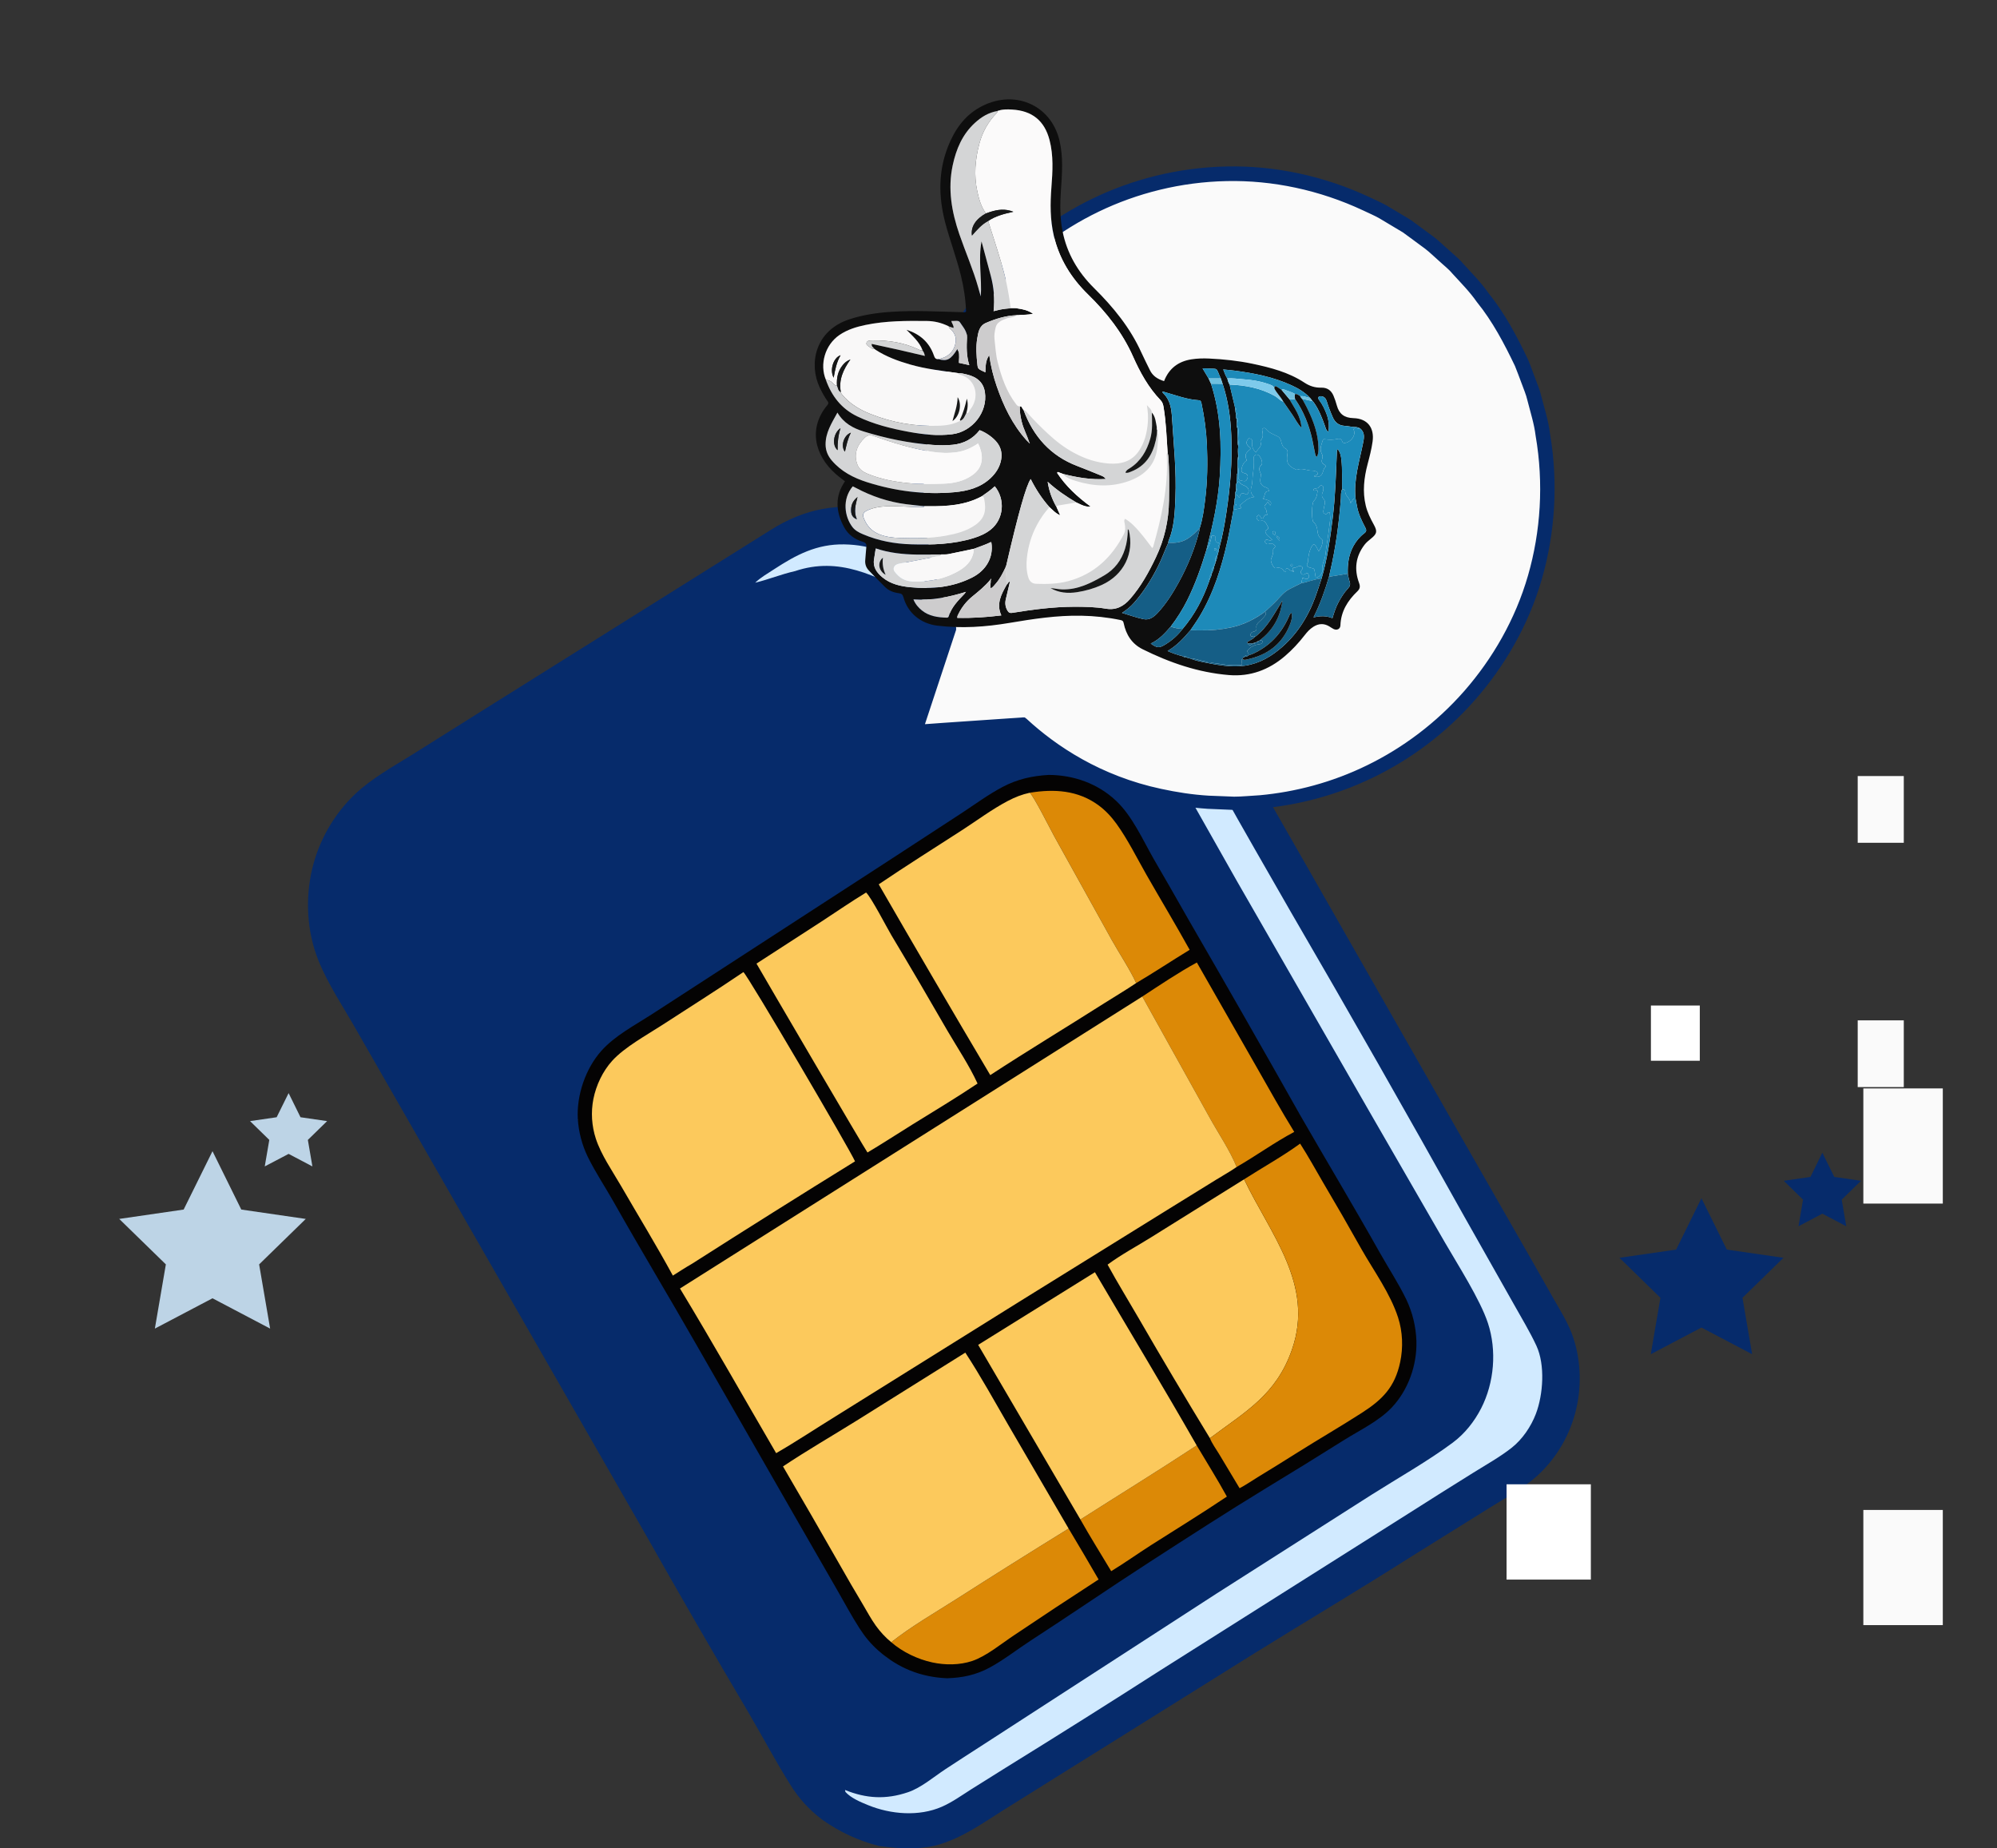 <svg width="201" height="186" viewBox="0 0 201 186" fill="none" xmlns="http://www.w3.org/2000/svg">
<rect x="0" y="0" width="201" height="186" fill="#333333" stroke="none"/>
<g clip-path="url(#clip0_6525_83522)">
<path d="M76.007 58.639C77.358 58.314 78.647 57.776 80.014 57.473C79.977 57.507 79.942 57.541 79.906 57.574C79.349 58.079 78.005 58.804 77.314 59.267C74.268 61.296 71.2 63.291 68.111 65.253C65.85 66.71 63.64 68.241 61.401 69.73L47.819 78.627C46.033 79.76 44.255 80.905 42.486 82.064C41.133 82.942 39.595 83.778 38.467 84.949C37.243 86.218 36.626 87.765 36.491 89.521C36.349 91.378 36.788 93.241 37.547 94.927C38.727 97.552 40.252 100.09 41.596 102.64C42.878 105.074 44.113 107.528 45.428 109.947C47.422 113.569 49.459 117.167 51.538 120.739L68.295 150.225C72.215 157.144 76.049 164.115 80.107 170.952C81.259 172.894 82.234 175.18 83.711 176.892C85.127 178.534 87.414 180.029 89.618 180.173C90.135 180.206 90.948 180.103 91.392 180.35C89.178 181.104 87.199 180.995 85.05 180.125C83.964 179.536 82.922 178.747 82.218 177.709C81.341 176.414 80.606 174.946 79.823 173.586L74.432 164.163L52.912 126.492L40.565 104.824L37.36 99.122C36.673 97.904 35.921 96.703 35.363 95.417C35.29 95.249 35.221 95.078 35.156 94.906C35.092 94.735 35.031 94.561 34.975 94.386C34.919 94.211 34.867 94.035 34.819 93.858C34.772 93.68 34.728 93.502 34.69 93.322C34.651 93.142 34.617 92.962 34.587 92.781C34.557 92.599 34.532 92.417 34.51 92.234C34.49 92.051 34.473 91.869 34.461 91.685C34.449 91.501 34.442 91.318 34.439 91.134C34.436 90.95 34.438 90.766 34.444 90.582C34.45 90.398 34.46 90.215 34.475 90.032C34.49 89.848 34.51 89.666 34.534 89.483C34.558 89.301 34.587 89.119 34.619 88.939C34.653 88.758 34.69 88.578 34.732 88.399C34.774 88.22 34.82 88.042 34.87 87.865C34.921 87.689 34.976 87.513 35.035 87.34C35.094 87.166 35.157 86.993 35.225 86.823C35.303 86.619 35.386 86.419 35.476 86.221C35.566 86.023 35.663 85.828 35.765 85.636C35.867 85.445 35.975 85.256 36.09 85.071C36.204 84.887 36.324 84.705 36.45 84.529C36.575 84.352 36.706 84.179 36.843 84.01C36.979 83.841 37.121 83.677 37.268 83.517C37.415 83.358 37.567 83.203 37.723 83.053C37.88 82.903 38.041 82.758 38.207 82.619C39.207 81.792 40.355 81.112 41.442 80.406L46.557 77.118L64.33 65.96L72.094 61.074C73.349 60.275 74.653 59.232 76.007 58.638V58.639Z" fill="white"/>
<path d="M82.784 183.138C81.414 182.088 80.44 181.028 79.525 179.565C78.041 177.191 76.717 174.699 75.303 172.281C71.839 166.42 68.433 160.526 65.085 154.597L45.944 121.221L36.003 103.878C34.688 101.533 33.013 99.084 32.026 96.592C30.887 93.714 30.718 90.475 31.412 87.469C31.454 87.29 31.5 87.111 31.549 86.934C31.598 86.756 31.65 86.58 31.705 86.404C31.76 86.228 31.818 86.054 31.88 85.88C31.941 85.707 32.006 85.534 32.073 85.363C32.141 85.192 32.212 85.022 32.285 84.854C32.358 84.685 32.435 84.518 32.515 84.352C32.594 84.186 32.677 84.022 32.762 83.859C32.848 83.697 32.936 83.535 33.028 83.376C33.119 83.216 33.213 83.058 33.31 82.902C33.407 82.746 33.507 82.591 33.609 82.439C33.711 82.286 33.816 82.136 33.924 81.987C34.032 81.838 34.142 81.692 34.255 81.547C34.368 81.403 34.484 81.26 34.602 81.12C34.72 80.979 34.841 80.841 34.964 80.705C35.087 80.569 35.213 80.435 35.341 80.303C35.469 80.172 35.599 80.043 35.732 79.916C37.444 78.297 39.582 77.134 41.568 75.892L48.304 71.661L77.552 53.341C80.941 51.198 84.507 50.467 88.45 51.395C91.084 52.015 93.571 53.613 95.986 54.812L106.942 60.226L114.231 63.834C115.469 64.45 116.833 65.01 117.985 65.766C119.322 66.643 120.365 67.765 121.2 69.129C122.467 71.2 123.627 73.356 124.833 75.464L131.32 86.802L146.531 113.463L154.279 127.005L156.347 130.653C157.001 131.796 157.717 132.937 158.191 134.17C159.098 136.532 159.232 139.327 158.649 141.785C158.611 141.947 158.571 142.108 158.528 142.267C158.484 142.427 158.437 142.586 158.388 142.744C158.338 142.902 158.286 143.059 158.23 143.215C158.175 143.371 158.116 143.526 158.055 143.68C157.994 143.833 157.93 143.986 157.863 144.137C157.796 144.289 157.727 144.439 157.654 144.587C157.581 144.736 157.506 144.883 157.428 145.029C157.349 145.175 157.269 145.319 157.185 145.462C157.102 145.604 157.015 145.746 156.927 145.885C156.838 146.024 156.747 146.162 156.653 146.298C156.559 146.434 156.462 146.568 156.363 146.7C156.264 146.832 156.162 146.963 156.059 147.091C155.955 147.22 155.848 147.346 155.74 147.47C155.631 147.595 155.52 147.717 155.407 147.837C155.294 147.957 155.179 148.075 155.061 148.191C154.943 148.307 154.823 148.42 154.701 148.531C153.363 149.733 151.709 150.62 150.19 151.57L142.133 156.586C136.931 159.895 131.64 163.036 126.402 166.286L101.682 181.723C99.234 183.217 96.899 185.029 94.077 185.736C92.23 186.153 90.299 186.013 88.443 185.758C86.322 185.196 84.59 184.388 82.785 183.139L82.784 183.138Z" fill="#062B6B"/>
<path d="M76.009 58.639C76.551 58.116 77.264 57.708 77.893 57.297C80.141 55.825 82.22 54.734 84.967 54.781C86.341 54.804 87.611 55.042 88.892 55.544C90.368 56.121 91.794 56.92 93.218 57.619C96.071 59.014 98.912 60.432 101.741 61.875C106.19 64.121 110.923 66.231 115.251 68.659C115.966 69.061 116.959 69.611 117.502 70.23C118.399 71.251 119.075 72.64 119.747 73.819C120.785 75.632 121.809 77.455 122.817 79.287C125.13 83.459 127.537 87.597 129.905 91.74C135.823 101.912 141.648 112.138 147.381 122.418L152.385 131.271C153.15 132.649 153.983 134 154.645 135.432C155.533 137.352 155.325 140.34 154.587 142.278C154.102 143.55 153.229 144.841 152.159 145.684C150.955 146.633 149.587 147.388 148.29 148.199C146.084 149.57 143.886 150.954 141.696 152.35L116.764 168.102C111.621 171.4 106.451 174.655 101.254 177.867L97.747 180.064C96.799 180.667 95.829 181.363 94.797 181.814C92.49 182.821 89.659 182.585 87.373 181.652C86.615 181.343 85.653 180.943 85.096 180.325L85.051 180.126C87.2 180.996 89.178 181.105 91.393 180.351C92.692 179.915 93.966 178.824 95.112 178.064C96.402 177.218 97.696 176.378 98.995 175.546L122.406 160.388L138.053 150.415C140.702 148.737 143.739 147.024 146.221 145.175C147.425 144.278 148.398 143.053 149.082 141.714C150.402 139.133 150.667 135.9 149.76 133.143C148.987 130.791 146.721 127.259 145.421 125.011L138.262 112.606L124.486 88.645L118.809 78.605C117.937 77.052 117.127 75.452 116.211 73.924C115.809 73.254 115.338 72.5 114.774 71.956C113.141 70.376 108.482 68.323 106.255 67.178L91.995 59.921C88.12 57.97 84.489 55.968 80.014 57.473C78.648 57.777 77.359 58.314 76.008 58.639H76.009Z" fill="#D1EAFF"/>
<path d="M97.186 168.128C94.972 168.814 94.325 168.617 92.176 167.825C91.09 167.291 89.648 167.359 88.944 166.414C88.067 165.237 87.332 163.902 86.549 162.665L88.22 162.622L66.7 128.364L58.145 112.617" fill="#FCC95C"/>
<path d="M118.283 154.798L97.801 168.128L118.283 154.798Z" fill="#FCC95C"/>
<path d="M105.554 77.98C108.066 77.991 110.489 78.844 112.337 80.587C113.969 82.126 114.995 84.463 116.098 86.394C117.263 88.401 118.418 90.413 119.562 92.431C123.386 99.037 127.172 105.665 130.919 112.315C133.558 116.898 136.28 121.436 138.872 126.046C139.755 127.615 140.765 129.149 141.548 130.769C141.703 131.096 141.841 131.429 141.962 131.77C142.083 132.111 142.186 132.457 142.271 132.808C142.356 133.16 142.423 133.514 142.472 133.873C142.521 134.231 142.551 134.592 142.563 134.953C142.632 137.378 141.74 139.891 140.069 141.653C138.792 142.998 136.868 143.919 135.3 144.899C132.682 146.546 130.051 148.17 127.405 149.771C123.506 152.148 119.654 154.641 115.816 157.118C111.769 159.731 107.797 162.464 103.754 165.085C102.383 165.973 101.05 167.03 99.618 167.806C98.24 168.552 96.871 168.838 95.318 168.883C92.68 168.773 90.404 167.86 88.411 166.102C87.657 165.437 87.055 164.707 86.51 163.859C85.695 162.59 84.976 161.243 84.225 159.935L80.404 153.293L70.079 135.297C67.335 130.491 64.474 125.752 61.754 120.933C60.907 119.434 59.928 117.975 59.17 116.43C59.024 116.132 58.893 115.826 58.777 115.515C58.661 115.203 58.561 114.887 58.476 114.565C58.391 114.243 58.322 113.919 58.269 113.59C58.215 113.262 58.178 112.932 58.157 112.6C58.023 110.208 58.939 107.528 60.53 105.744C61.885 104.224 63.862 103.193 65.557 102.1L70.798 98.704L89.381 86.652L96.777 81.831C98.133 80.942 99.47 79.953 100.902 79.196C102.391 78.409 103.887 78.075 105.555 77.98H105.554Z" fill="#040303"/>
<path d="M120.449 145.456C121.464 147.165 122.53 148.86 123.486 150.602C120.98 152.287 118.399 153.867 115.853 155.489C114.511 156.344 113.202 157.283 111.844 158.108C110.81 156.378 109.732 154.663 108.742 152.908C112.642 150.424 116.584 147.994 120.449 145.456H120.449Z" fill="#DC8906"/>
<path d="M107.558 153.821C108.577 155.52 109.582 157.228 110.573 158.943C107.732 160.782 104.908 162.646 102.1 164.534C100.825 165.373 99.288 166.66 97.863 167.141C96.594 167.569 95.127 167.572 93.83 167.289C92.353 166.966 90.853 166.251 89.703 165.256C91.729 163.656 94.045 162.327 96.222 160.939C99.982 158.536 103.761 156.164 107.558 153.821H107.558Z" fill="#DC8906"/>
<path d="M103.645 79.775C106.103 79.379 108.488 79.508 110.576 81.043C111.274 81.556 111.868 82.197 112.375 82.9C113.529 84.501 114.432 86.35 115.412 88.064C116.845 90.57 118.342 93.058 119.741 95.581C117.937 96.677 116.174 97.855 114.358 98.926C113.782 97.638 112.612 95.867 111.897 94.583L106.116 84.165C105.726 83.458 104.023 80.062 103.645 79.775Z" fill="#DC8906"/>
<path d="M120.464 96.856L126.487 107.398C127.731 109.578 128.947 111.769 130.267 113.904C128.267 114.965 126.429 116.307 124.469 117.434C123.763 115.708 122.631 114.065 121.73 112.429L114.973 100.283C116.761 99.115 118.592 97.877 120.464 96.857V96.856Z" fill="#DC8906"/>
<path d="M98.453 135.333L110.205 128.024C113.615 133.836 117.11 139.603 120.45 145.456C116.586 147.994 112.644 150.424 108.744 152.908L98.453 135.333Z" fill="#FCC95C"/>
<path d="M125.221 118.672C127.847 124.195 132.322 129.265 130.034 135.821C128.442 140.384 125.354 142.048 121.779 144.727C119.337 140.725 116.943 136.694 114.597 132.635C113.561 130.844 112.471 129.078 111.48 127.261C112.842 126.252 114.411 125.416 115.853 124.516L125.221 118.672Z" fill="#FCC95C"/>
<path d="M87.174 89.815C87.693 90.307 89.232 93.283 89.706 94.088C91.622 97.289 93.51 100.507 95.371 103.741C96.386 105.475 97.555 107.212 98.392 109.037C96.253 110.469 94.028 111.805 91.838 113.159C90.328 114.093 88.839 115.073 87.313 115.976C87.185 115.87 76.886 98.275 76.141 96.968L82.71 92.716C84.194 91.745 85.66 90.737 87.174 89.814V89.815Z" fill="#FCC95C"/>
<path d="M125.224 118.672C127.093 117.472 129.062 116.389 130.859 115.083C131.667 116.341 132.391 117.658 133.143 118.95C134.47 121.19 135.77 123.446 137.042 125.718C138.292 127.915 139.944 130.179 140.722 132.595C141.18 134.018 141.24 135.605 140.93 137.067C140.396 139.586 139.15 140.838 137.064 142.179C134.939 143.544 132.749 144.811 130.61 146.157C129.272 147.003 127.926 147.838 126.572 148.66C125.978 149.024 125.384 149.439 124.766 149.76L122.695 146.308C122.404 145.822 121.98 145.251 121.781 144.727C125.356 142.048 128.444 140.384 130.036 135.821C132.324 129.265 127.85 124.195 125.224 118.672H125.224Z" fill="#DC8906"/>
<path d="M88.445 88.991C91.2 87.128 94.02 85.352 96.814 83.549C98.333 82.569 99.838 81.44 101.436 80.601C102.154 80.223 102.851 79.947 103.643 79.775C104.022 80.063 105.726 83.459 106.115 84.166L111.896 94.583C112.611 95.867 113.78 97.638 114.357 98.927C113.312 99.635 112.207 100.279 111.141 100.958C107.327 103.384 103.455 105.715 99.671 108.188C95.891 101.812 92.15 95.413 88.445 88.991Z" fill="#FCC95C"/>
<path d="M78.809 147.568C81.2 145.97 83.725 144.514 86.167 142.994L97.16 136.115C98.706 138.474 100.086 140.989 101.504 143.429L107.558 153.821C103.761 156.163 99.982 158.536 96.222 160.939C94.045 162.327 91.729 163.656 89.703 165.255C89.129 164.785 88.601 164.215 88.166 163.612C87.67 162.924 87.263 162.154 86.829 161.424C86.023 160.078 85.234 158.722 84.462 157.357C82.597 154.082 80.713 150.819 78.809 147.568L78.809 147.568Z" fill="#FCC95C"/>
<path d="M74.824 97.823C75.25 98.125 85.579 115.735 86.058 116.867C80.561 120.265 75.089 123.702 69.642 127.179C68.99 127.549 68.36 127.967 67.724 128.365C66.063 125.313 64.239 122.333 62.498 119.325C61.63 117.827 60.511 116.231 59.97 114.579C59.918 114.419 59.871 114.258 59.829 114.096C59.787 113.933 59.751 113.769 59.719 113.604C59.688 113.439 59.662 113.273 59.641 113.106C59.619 112.94 59.604 112.773 59.593 112.605C59.583 112.437 59.578 112.269 59.578 112.101C59.578 111.933 59.584 111.765 59.594 111.598C59.605 111.43 59.621 111.263 59.643 111.096C59.664 110.93 59.691 110.764 59.723 110.599C60.002 109.205 60.664 107.798 61.62 106.746C62.876 105.363 65.089 104.165 66.671 103.136C69.39 101.369 72.141 99.642 74.825 97.822L74.824 97.823Z" fill="#FCC95C"/>
<path d="M68.441 129.662L114.974 100.282L121.732 112.428C122.633 114.064 123.765 115.707 124.471 117.433C123.823 117.888 123.103 118.28 122.43 118.699L117.531 121.726L102.495 131.05L84.15 142.496C82.139 143.734 80.164 145.054 78.12 146.232C74.899 140.708 71.752 135.131 68.441 129.662Z" fill="#FCC95C"/>
</g>
<path d="M166.166 106.744H171.086V101.187H166.166V106.744Z" fill="white"/>
<path d="M191.618 78.094H186.98V84.809H191.618V78.094Z" fill="#FAFAFA"/>
<path d="M191.618 102.678H186.98V109.393H191.618V102.678Z" fill="#FAFAFA"/>
<path d="M151.637 158.955H160.121V149.366H151.637V158.955Z" fill="white"/>
<path d="M195.545 109.528H187.547V121.117H195.545V109.528Z" fill="#FAFAFA"/>
<path d="M195.545 151.947H187.547V163.536H195.545V151.947Z" fill="#FAFAFA"/>
<path d="M21.388 115.845L24.286 121.718L30.776 122.661L26.082 127.236L27.189 133.697L21.388 130.647L15.587 133.697L16.694 127.236L12 122.661L18.485 121.718L21.388 115.845Z" fill="#BDD4E6"/>
<path d="M29.049 110L30.246 112.428L32.924 112.818L30.986 114.71L31.444 117.376L29.049 116.116L26.648 117.376L27.105 114.71L25.168 112.818L27.845 112.428L29.049 110Z" fill="#BDD4E6"/>
<path d="M171.253 120.58L173.806 125.748L179.506 126.572L175.382 130.599L176.354 136.275L171.253 133.592L166.152 136.275L167.124 130.599L163 126.572L168.705 125.748L171.253 120.58Z" fill="#062B6B"/>
<path d="M183.421 116L184.625 118.434L187.313 118.824L185.37 120.721L185.828 123.398L183.421 122.133L181.021 123.398L181.478 120.721L179.535 118.824L182.224 118.434L183.421 116Z" fill="#062B6B"/>
<path d="M92.385 73.432L95.635 63.25C93.103 58.177 91.906 52.358 92.449 46.3C94.024 28.872 109.457 16.019 126.908 17.603C144.367 19.177 157.241 34.589 155.657 52.017C154.083 69.446 138.649 82.298 121.198 80.715C113.905 80.052 107.91 77.419 102.929 72.797L92.375 73.432H92.385Z" fill="#FAFAFA"/>
<path d="M92.383 73.433C92.383 73.433 92.632 73.405 93.083 73.377C93.553 73.341 94.234 73.295 95.109 73.23C96.896 73.11 99.52 72.926 102.927 72.696H102.973L103.01 72.724C106.012 75.495 110.589 78.561 116.786 79.877C118.324 80.209 119.945 80.467 121.63 80.568C122.477 80.596 123.334 80.632 124.208 80.669C125.083 80.669 125.967 80.568 126.87 80.522C130.461 80.19 134.218 79.224 137.828 77.456C141.438 75.698 144.882 73.147 147.764 69.86C150.637 66.574 152.976 62.559 154.275 58.057C155.573 53.565 155.895 48.639 155.057 43.778C154.91 42.553 154.523 41.366 154.219 40.16C154.081 39.552 153.823 38.972 153.612 38.383C153.391 37.803 153.179 37.204 152.939 36.624C151.853 34.359 150.665 32.085 149.044 30.087C148.307 29.029 147.405 28.126 146.549 27.187C146.143 26.699 145.628 26.313 145.167 25.88C144.688 25.466 144.246 25.015 143.749 24.637L142.239 23.523L141.484 22.971L140.683 22.492L139.08 21.534C138.546 21.23 137.966 20.991 137.414 20.724C132.957 18.634 128.131 17.622 123.453 17.723C118.775 17.815 114.291 18.956 110.359 20.853C106.427 22.75 103.047 25.383 100.395 28.384C97.734 31.386 95.8 34.746 94.52 38.116C94.363 38.539 94.216 38.963 94.069 39.377C93.912 39.791 93.774 40.206 93.682 40.638C93.47 41.485 93.267 42.323 93.056 43.142C92.835 44.818 92.522 46.429 92.494 48.004C92.236 54.31 93.903 59.549 95.717 63.222L95.735 63.259V63.296C94.649 66.574 93.82 69.096 93.249 70.818C92.963 71.665 92.752 72.319 92.604 72.77C92.457 73.212 92.374 73.442 92.374 73.442C92.374 73.442 92.429 73.23 92.558 72.797C92.696 72.346 92.899 71.702 93.157 70.855C93.7 69.106 94.492 66.546 95.523 63.222V63.296C93.672 59.623 91.951 54.347 92.171 47.976C92.199 46.383 92.494 44.763 92.715 43.069C92.917 42.24 93.12 41.393 93.332 40.537C93.424 40.104 93.562 39.681 93.719 39.257C93.866 38.834 94.022 38.41 94.17 37.977C95.441 34.571 97.393 31.155 100.082 28.108C102.761 25.061 106.169 22.381 110.156 20.448C114.134 18.515 118.692 17.355 123.435 17.253C128.177 17.143 133.076 18.165 137.607 20.282C138.169 20.558 138.749 20.798 139.292 21.102L140.913 22.068L141.723 22.556L142.488 23.118L144.025 24.25C144.532 24.637 144.983 25.097 145.471 25.512C145.941 25.954 146.456 26.34 146.871 26.837C147.736 27.795 148.657 28.706 149.403 29.774C151.042 31.8 152.258 34.111 153.354 36.412C153.602 37.002 153.805 37.609 154.035 38.199C154.247 38.797 154.514 39.377 154.652 40.003C154.965 41.227 155.361 42.434 155.509 43.676C156.356 48.611 156.015 53.611 154.698 58.168C153.372 62.734 150.996 66.804 148.068 70.127C145.14 73.46 141.64 76.029 137.975 77.797C134.31 79.573 130.498 80.54 126.87 80.862C125.958 80.909 125.065 80.991 124.181 81.001C123.297 80.964 122.431 80.927 121.575 80.89C119.871 80.78 118.241 80.513 116.685 80.172C110.432 78.819 105.828 75.679 102.844 72.862L102.918 72.889C99.474 73.074 96.831 73.212 95.026 73.304C94.161 73.35 93.488 73.377 93.019 73.405C92.577 73.423 92.356 73.433 92.356 73.433H92.383Z" fill="#062B6B" stroke="#062B6B"/>
<g clip-path="url(#clip1_6525_83522)">
<path d="M117.164 38.352C116.511 38.15 116.021 37.833 115.74 37.25C115.459 36.664 115.155 36.088 114.888 35.496C113.764 32.998 112.062 30.911 110.122 28.994C108.489 27.381 107.381 25.49 106.939 23.236C106.674 21.884 106.69 20.523 106.783 19.159C106.897 17.486 107.032 15.811 106.641 14.153C105.777 10.477 101.953 8.899 98.569 10.828C96.997 11.723 96.057 13.131 95.417 14.754C94.425 17.27 94.463 19.828 95.139 22.408C95.611 24.204 96.278 25.944 96.721 27.749C97.013 28.937 97.193 30.142 97.235 31.351C97.118 31.468 96.994 31.419 96.881 31.416C94.507 31.359 92.132 31.22 89.757 31.376C88.308 31.471 86.88 31.674 85.49 32.132C81.993 33.282 81.399 36.663 82.506 38.993C82.731 39.465 82.974 39.925 83.28 40.348C83.383 40.49 83.418 40.597 83.285 40.756C81.394 43.001 81.873 45.744 84.184 47.756C84.458 47.995 84.757 48.206 85.049 48.433C84.007 49.952 84.12 51.486 84.951 53.035C85.365 53.805 86.024 54.273 86.848 54.522C87.151 54.613 87.233 54.762 87.197 55.053C87.145 55.478 87.135 55.908 87.09 56.334C87.048 56.749 87.162 57.109 87.449 57.408C87.993 57.974 88.536 58.542 89.1 59.088C89.478 59.455 89.961 59.632 90.484 59.697C90.727 59.727 90.854 59.817 90.928 60.086C91.363 61.683 92.671 62.757 94.347 62.96C96.78 63.257 99.195 63.09 101.597 62.684C103.991 62.279 106.388 61.914 108.827 61.959C110.162 61.983 111.484 62.125 112.792 62.397C112.995 62.439 113.059 62.514 113.1 62.714C113.338 63.865 113.92 64.793 115.013 65.336C117.752 66.694 120.614 67.677 123.691 67.931C125.845 68.109 127.71 67.409 129.329 66.024C130.07 65.391 130.726 64.682 131.32 63.914C131.569 63.592 131.838 63.296 132.19 63.074C132.719 62.74 133.247 62.707 133.789 63.031C133.936 63.118 134.073 63.223 134.225 63.297C134.567 63.463 134.9 63.3 134.914 62.932C134.963 61.528 135.645 60.438 136.63 59.496C136.9 59.238 136.915 58.998 136.791 58.662C136.289 57.297 136.436 56.009 137.332 54.83C137.516 54.588 137.749 54.397 137.985 54.208C138.602 53.712 138.652 53.478 138.265 52.776C137.932 52.17 137.627 51.556 137.464 50.879C137.123 49.46 137.29 48.068 137.656 46.682C137.853 45.942 138.044 45.201 138.151 44.44C138.347 43.047 137.645 42.118 136.224 42.077C135.295 42.05 134.788 41.653 134.555 40.809C134.462 40.472 134.353 40.135 134.214 39.815C133.988 39.29 133.593 38.995 132.985 39.01C132.367 39.025 131.825 38.858 131.288 38.504C129.706 37.463 127.894 36.99 126.058 36.604C124.623 36.303 123.169 36.15 121.705 36.08C121.109 36.052 120.515 36.068 119.928 36.159C118.596 36.366 117.659 37.078 117.164 38.352V38.352ZM122.281 56.74L122.289 56.73C122.261 56.812 122.298 56.913 122.207 56.973L122.214 56.968C122.188 57.246 122.076 57.496 121.956 57.744L121.96 57.739C121.939 57.907 121.889 58.067 121.797 58.21L121.799 58.206C121.766 58.308 121.733 58.411 121.699 58.512C121.086 60.253 120.241 61.868 119.034 63.287C118.557 63.917 117.974 64.435 117.299 64.85C116.671 65.237 116.456 65.222 115.821 64.761C116.663 64.375 117.258 63.718 117.838 63.045C118.472 62.214 119.028 61.336 119.495 60.402C120.309 58.769 120.909 57.056 121.433 55.316C122.058 52.901 122.607 50.474 122.768 47.977C122.972 44.811 122.884 41.672 121.89 38.616C121.809 38.439 121.727 38.262 121.646 38.085C121.455 37.766 121.265 37.447 121.042 37.073C121.213 37.073 121.326 37.067 121.439 37.074C122.717 37.16 122.324 36.902 122.877 38.082C122.936 38.262 122.997 38.441 123.056 38.621C123.626 40.308 123.855 42.053 123.932 43.819C124.045 46.422 123.83 49.007 123.44 51.58C123.262 52.758 123.058 53.932 122.737 55.083C122.736 55.109 122.735 55.137 122.734 55.163C122.717 55.196 122.7 55.23 122.684 55.262L122.693 55.255C122.674 55.411 122.657 55.566 122.578 55.706C122.584 55.766 122.595 55.827 122.54 55.873C122.489 56.108 122.474 56.353 122.342 56.565C122.34 56.592 122.339 56.619 122.338 56.645C122.349 56.694 122.328 56.724 122.283 56.741L122.281 56.74ZM119.486 66.168L119.491 66.173C119.303 66.173 119.13 66.124 118.978 66.013L118.961 66.024L118.942 66.014C118.916 66.009 118.889 66.003 118.862 65.999C118.428 65.87 117.999 65.73 117.52 65.51C118.478 64.95 119.152 64.194 119.814 63.426C120.125 62.96 120.457 62.507 120.743 62.028C122.14 59.69 122.943 57.134 123.53 54.504C123.766 53.443 123.945 52.369 124.151 51.301C124.159 51.209 124.169 51.117 124.178 51.025C124.166 51 124.169 50.975 124.184 50.951C124.192 50.895 124.2 50.839 124.208 50.783C124.218 50.748 124.227 50.715 124.237 50.681C124.246 50.56 124.257 50.441 124.266 50.321C124.255 50.248 124.258 50.18 124.316 50.124C124.323 50.009 124.33 49.894 124.337 49.779C124.326 49.659 124.322 49.54 124.385 49.43C124.394 49.313 124.403 49.195 124.412 49.078C124.403 48.909 124.392 48.74 124.47 48.58C124.485 48.327 124.5 48.075 124.514 47.822C124.498 47.752 124.499 47.684 124.554 47.628C124.56 47.383 124.566 47.139 124.573 46.894C124.567 46.568 124.551 46.241 124.622 45.919C124.604 45.581 124.579 45.243 124.637 44.907C124.545 44.666 124.581 44.416 124.586 44.168C124.573 43.814 124.558 43.46 124.545 43.105C124.474 42.942 124.486 42.77 124.494 42.599C124.485 42.455 124.476 42.31 124.467 42.166C124.402 42.057 124.403 41.939 124.414 41.819L124.359 41.44C124.354 41.409 124.349 41.38 124.345 41.349C124.331 41.231 124.318 41.113 124.305 40.994C124.123 40.227 123.941 39.462 123.759 38.695C123.636 38.508 123.587 38.295 123.53 38.085C123.355 37.815 123.253 37.515 123.117 37.178C123.526 37.221 123.89 37.251 124.253 37.298C126.227 37.553 128.168 37.937 129.988 38.77C130.68 39.086 131.331 39.473 131.853 40.037C131.931 40.135 132.01 40.231 132.089 40.329C132.139 40.387 132.195 40.441 132.239 40.504C132.756 41.225 133.06 42.045 133.361 42.867C133.435 43.07 133.47 43.306 133.714 43.46C133.793 42.844 133.745 42.285 133.548 41.739C133.358 41.211 133.116 40.71 132.775 40.26C132.702 40.165 132.649 40.032 132.706 39.959C132.765 39.883 132.901 39.855 133.03 39.878C133.315 39.929 133.452 40.111 133.532 40.365C133.707 40.922 133.913 41.467 134.15 42.001C134.368 42.493 134.724 42.796 135.28 42.847C135.516 42.868 135.753 42.888 135.984 42.935C136.3 42.999 136.65 42.914 136.928 43.142L136.924 43.139C136.959 43.171 136.993 43.203 137.028 43.234C137.388 43.641 137.286 44.122 137.198 44.569C136.832 46.422 136.233 48.241 136.438 50.168C136.483 50.408 136.529 50.648 136.571 50.888C136.709 51.677 137.047 52.393 137.42 53.092C137.548 53.333 137.551 53.491 137.306 53.674C136.853 54.015 136.498 54.45 136.224 54.947C135.744 55.819 135.626 56.759 135.657 57.731C135.715 57.994 135.748 58.266 135.839 58.518C135.942 58.801 135.876 59.004 135.677 59.217C135.275 59.649 134.965 60.146 134.692 60.667C134.438 61.15 134.276 61.668 134.111 62.209C133.498 61.946 132.889 61.971 132.205 62.127C132.887 60.772 133.357 59.417 133.766 58.039C133.801 57.877 133.833 57.713 133.871 57.552C134.445 55.121 134.769 52.656 134.96 50.17C134.985 49.857 134.934 49.527 135.086 49.228C135.068 48.243 135.12 47.256 135.015 46.273C134.975 45.892 134.899 45.518 134.633 45.186C134.534 45.369 134.556 45.54 134.549 45.704C134.461 47.805 134.406 49.908 134.153 52C133.901 54.088 133.615 56.17 133.025 58.199C132.819 58.814 132.626 59.433 132.404 60.042C131.64 62.13 130.479 63.957 128.726 65.384C127.576 66.32 126.294 66.956 124.768 67.043C123.761 67.101 122.78 66.953 121.798 66.772C121.742 66.758 121.686 66.743 121.63 66.73C120.982 66.622 120.34 66.489 119.727 66.244L119.732 66.249C119.643 66.246 119.55 66.253 119.489 66.169L119.486 66.168ZM92.846 35.242C92.866 35.275 92.887 35.309 92.908 35.341C93.014 35.476 93.052 35.634 93.091 35.816C92.184 35.603 91.294 35.39 90.401 35.188C89.518 34.988 88.632 34.802 87.736 34.607C87.709 34.901 87.928 34.955 87.993 35.104C88.021 35.103 88.041 35.115 88.051 35.141C88.074 35.159 88.097 35.178 88.12 35.196C89.193 35.893 90.382 36.328 91.606 36.681C93.187 37.136 94.82 37.317 96.444 37.549C96.75 37.539 97.043 37.621 97.335 37.691C98.402 37.949 98.993 38.539 99.133 39.466C99.432 41.455 97.881 43.446 95.838 43.696C94.369 43.876 92.917 43.723 91.476 43.457C89.689 43.127 87.93 42.692 86.285 41.901C84.692 41.135 83.71 39.853 83.132 38.238C82.467 36.65 83.051 34.697 84.485 33.714C85.278 33.169 86.179 32.894 87.109 32.7C89.149 32.276 91.217 32.277 93.288 32.299C94.043 32.306 94.744 32.479 95.416 32.801C95.463 32.787 95.486 32.809 95.497 32.851C95.653 32.899 95.807 32.947 95.976 33.001C96.007 32.728 95.792 32.547 95.757 32.298C96.068 32.324 96.469 32.2 96.609 32.417C96.917 32.895 97.361 33.341 97.329 33.975C97.283 34.892 97.262 35.806 97.56 36.741C97.175 36.657 96.841 36.583 96.513 36.511C96.569 35.567 96.561 35.499 96.359 35.125C95.703 36.187 95.318 36.391 94.448 36.137C94.164 36.168 94.075 35.993 93.994 35.763C93.532 34.436 92.58 33.608 91.237 33.183C91.846 33.813 92.53 34.383 92.848 35.23L92.846 35.241V35.242ZM99.677 58.343C99.692 58.309 99.707 58.275 99.731 58.221C99.764 58.3 99.764 58.343 99.716 58.378C99.742 58.648 99.631 58.925 99.723 59.215C99.95 59.084 100.077 58.9 100.221 58.737C100.648 58.254 100.927 57.684 101.202 57.112C101.209 57.085 101.215 57.058 101.222 57.032C101.238 57 101.255 56.968 101.272 56.937C102.501 51.627 103.28 48.857 103.74 48.208C104.257 49.233 104.868 50.181 105.628 51.031C105.953 51.305 106.222 51.652 106.709 51.851C106.567 51.533 106.456 51.283 106.344 51.032C105.905 50.265 105.596 49.453 105.447 48.48C106.369 49.325 107.328 49.969 108.327 50.559C109.089 50.936 109.368 51.019 109.765 50.969C108.444 50 107.275 48.923 106.395 47.581C106.421 47.553 106.447 47.523 106.473 47.494C106.641 47.559 106.81 47.624 106.978 47.688C108.377 48.045 109.79 48.292 111.295 48.204C111.155 47.972 110.955 47.908 110.77 47.833C109.992 47.518 109.218 47.196 108.433 46.897C105.723 45.866 104.009 43.912 103.026 41.273L103.024 41.268C103.009 41.245 102.993 41.22 102.977 41.197C102.859 41.104 102.887 40.857 102.646 40.893C102.62 41.426 102.714 41.941 102.84 42.457C103.014 43.173 103.376 43.819 103.596 44.519C103.637 44.531 103.663 44.566 103.633 44.593C103.595 44.627 103.582 44.582 103.574 44.551C103.482 44.461 103.384 44.377 103.299 44.281C101.892 42.706 101.006 40.851 100.327 38.887C99.982 37.89 99.723 36.87 99.565 35.736C99.162 36.316 99.213 36.9 99.178 37.469C98.432 37.124 98.421 37.125 98.373 36.682C98.279 35.803 98.209 34.919 98.361 34.043C98.466 33.433 98.554 32.787 99.242 32.492C100.223 32.071 101.236 31.764 102.316 31.719C102.365 31.715 102.415 31.711 102.464 31.707C102.492 31.706 102.52 31.705 102.548 31.704C103.007 31.663 103.475 31.696 103.978 31.575C103.472 31.217 102.936 31.111 102.388 31.033C101.593 30.989 100.814 31.083 100.006 31.313C100.147 30.079 100.023 28.898 99.717 27.736C99.415 26.585 99.099 25.437 98.79 24.287C98.445 26.131 98.836 27.98 98.718 29.824C98.617 29.529 98.546 29.231 98.462 28.936C97.945 27.112 97.179 25.373 96.563 23.584C95.779 21.313 95.379 19.013 95.89 16.624C96.236 15.007 96.86 13.525 98.113 12.372C98.765 11.773 99.506 11.312 100.41 11.168H100.412C100.45 11.112 100.502 11.094 100.568 11.11C100.993 10.985 101.43 11.001 101.864 11.024C103.884 11.133 105.133 12.152 105.636 14.079C106.048 15.654 105.952 17.25 105.828 18.844C105.7 20.483 105.692 22.11 106.07 23.725C106.61 26.031 107.803 27.962 109.497 29.616C111.374 31.448 112.976 33.474 114.044 35.88C114.754 37.479 115.593 39.004 116.825 40.285C117.003 40.471 117.073 40.709 117.114 40.955C117.367 42.481 117.424 44.023 117.522 45.562C117.543 45.662 117.575 45.762 117.583 45.862C117.705 47.355 117.675 48.848 117.659 50.343C117.639 52.358 117.206 54.273 116.335 56.099C115.627 57.585 114.836 59.018 113.745 60.269C113.116 60.99 112.352 61.425 111.323 61.252C110.254 61.072 109.171 61.053 108.088 61.056C105.997 61.064 103.934 61.336 101.877 61.671C101.655 61.707 101.535 61.656 101.423 61.477C101.194 61.113 101.139 60.726 101.231 60.317C101.364 59.719 101.512 59.126 101.657 58.512C101.473 58.564 101.448 58.733 101.337 58.82C100.787 59.788 100.248 60.758 100.785 61.927C99.296 62.113 97.831 62.209 96.357 62.176C96.336 61.992 96.424 61.871 96.487 61.745C96.824 61.073 97.286 60.495 97.873 60.017C98.512 59.496 99.152 58.978 99.677 58.34V58.343ZM94.786 55.794C95.008 55.786 95.236 55.807 95.451 55.764C96.312 55.595 97.168 55.407 98.027 55.225C98.605 55.003 99.197 54.817 99.756 54.54C99.776 54.6 99.788 54.624 99.792 54.648C100.001 56.071 99.276 57.396 97.845 58.117C95.893 59.1 93.8 59.301 91.654 59.095C90.637 58.999 89.645 58.776 88.831 58.109C88.265 57.645 87.847 57.091 87.973 56.298C88.031 55.932 88.088 55.564 88.146 55.184C89.498 55.642 90.871 55.783 92.258 55.807C93.101 55.822 93.944 55.8 94.787 55.794H94.786ZM98.827 49.936C99.278 49.626 99.727 49.311 100.127 48.934C101.208 50.27 101.029 52.235 99.732 53.282C99.216 53.698 98.615 53.959 97.983 54.153C95.939 54.781 93.837 54.836 91.723 54.776C90.035 54.729 88.403 54.422 86.849 53.756C86.448 53.585 86.063 53.386 85.793 53.028C85.002 51.982 84.749 50.232 85.833 48.941C85.934 48.992 86.04 49.041 86.143 49.096C87.732 49.94 89.414 50.51 91.208 50.738C91.819 50.816 92.433 50.874 93.045 50.941C93.163 50.941 93.281 50.941 93.399 50.943C95.276 50.961 97.13 50.855 98.828 49.936L98.827 49.936ZM120.759 53.131C120.751 53.195 120.751 53.262 120.735 53.323C120.275 55.188 119.552 56.951 118.625 58.634C118.04 59.698 117.391 60.722 116.568 61.626C116.18 62.052 115.714 62.433 115.097 62.306C114.38 62.158 113.685 61.9 112.932 61.676C113.408 61.361 113.792 61.053 114.125 60.677C115.12 59.553 115.899 58.296 116.567 56.964C116.952 56.197 117.234 55.389 117.591 54.611C117.596 54.56 117.59 54.503 117.609 54.458C118.196 53.06 118.246 51.581 118.307 50.1C118.417 47.405 118.131 44.727 117.964 42.045C117.911 41.188 117.801 40.33 117.163 39.653C117.1 39.587 116.995 39.536 117.006 39.393C117.078 39.413 117.139 39.43 117.199 39.447C118.337 39.764 119.446 40.203 120.644 40.276C120.851 40.288 120.892 40.406 120.928 40.577C121.218 41.952 121.411 43.34 121.474 44.743C121.555 46.575 121.529 48.407 121.305 50.23C121.185 51.207 121.061 52.187 120.757 53.132L120.759 53.131ZM98.6 43.287C99.25 43.522 99.983 44.046 100.365 44.544C100.761 45.06 100.882 45.643 100.765 46.273C100.629 47.003 100.248 47.599 99.713 48.106C98.688 49.076 97.4 49.411 96.04 49.533C93.045 49.801 90.121 49.426 87.266 48.521C85.906 48.089 84.669 47.445 83.727 46.344C83.33 45.881 83.105 45.351 83.099 44.745C83.085 43.55 83.708 42.585 84.291 41.521C84.911 42.576 85.849 43.089 86.923 43.419C89.193 44.119 91.507 44.602 93.881 44.771C94.551 44.819 95.226 44.827 95.897 44.759C97.015 44.645 97.929 44.16 98.601 43.287H98.6ZM97.229 59.56C97.13 59.688 97.103 59.731 97.068 59.767C96.428 60.439 95.764 61.095 95.492 62.017C95.462 62.119 95.394 62.159 95.287 62.156C94.392 62.131 93.524 62.014 92.799 61.433C92.434 61.141 92.135 60.794 91.939 60.318C93.761 60.446 95.455 60.102 97.229 59.559V59.56Z" fill="#0E0E0E"/>
<path d="M102.388 31.034C102.935 31.111 103.471 31.218 103.977 31.576C103.474 31.696 103.007 31.664 102.547 31.705C102.521 31.756 102.494 31.758 102.464 31.708C102.414 31.712 102.365 31.716 102.315 31.72C102.017 31.955 101.63 31.924 101.295 32.05C100.819 32.23 100.331 32.412 100.204 32.962C100.115 33.35 100.047 33.753 100.096 34.157C100.187 34.912 100.219 35.676 100.406 36.419C100.79 37.938 101.292 39.405 102.266 40.674C102.37 40.809 102.462 40.915 102.646 40.892C102.887 40.856 102.858 41.103 102.977 41.196C102.993 41.22 103.009 41.244 103.025 41.267L103.026 41.272C103.194 41.276 103.28 41.405 103.372 41.509C104.043 42.261 104.754 42.975 105.492 43.66C106.288 44.398 107.146 45.061 108.113 45.579C109.214 46.169 110.376 46.56 111.628 46.647C112.839 46.731 113.909 46.44 114.626 45.387C115.212 44.525 115.448 43.543 115.529 42.525C115.575 41.94 115.536 41.353 115.434 40.764C115.628 41.008 115.914 41.178 115.933 41.518C116.305 41.942 116.326 42.48 116.429 42.991C116.512 43.075 116.496 43.17 116.462 43.268C116.458 43.382 116.455 43.495 116.451 43.609C116.603 43.688 116.559 43.832 116.56 43.955C116.564 44.265 116.522 44.573 116.499 44.881C116.358 46.715 115.27 47.811 113.619 48.405C111.873 49.033 110.093 48.951 108.331 48.411C107.834 48.259 107.335 48.098 106.977 47.688C106.81 47.624 106.641 47.559 106.473 47.494C106.447 47.523 106.421 47.553 106.395 47.581C107.274 48.923 108.443 50 109.764 50.969C109.368 51.019 109.089 50.936 108.326 50.559C107.738 50.66 107.15 50.763 106.561 50.86C106.449 50.879 106.355 50.899 106.344 51.032C106.455 51.283 106.566 51.532 106.708 51.851C106.22 51.652 105.952 51.305 105.628 51.031C105.135 51.575 104.719 52.171 104.373 52.814C103.806 53.868 103.472 54.999 103.352 56.18C103.286 56.822 103.305 57.475 103.499 58.107C103.619 58.496 103.868 58.733 104.291 58.748C105.372 58.786 106.452 58.763 107.503 58.483C110.131 57.784 111.9 56.082 113.114 53.754C113.293 53.408 113.27 53.025 113.192 52.649C113.162 52.503 113.108 52.351 113.243 52.209C113.838 52.563 114.292 53.052 114.722 53.553C115.158 54.061 115.549 54.606 115.971 55.148C116.022 55.084 116.057 55.057 116.066 55.024C116.904 52.06 117.586 49.075 117.439 45.965C117.432 45.83 117.384 45.676 117.52 45.564C117.422 44.025 117.364 42.482 117.112 40.957C117.071 40.711 117.002 40.472 116.823 40.287C115.59 39.005 114.752 37.48 114.042 35.882C112.974 33.476 111.372 31.451 109.495 29.618C107.8 27.963 106.607 26.033 106.067 23.726C105.69 22.111 105.698 20.484 105.826 18.846C105.95 17.251 106.046 15.656 105.634 14.08C105.131 12.153 103.882 11.134 101.862 11.026C101.428 11.002 100.991 10.987 100.566 11.112C100.529 11.172 100.475 11.186 100.409 11.169H100.408C100.41 11.253 100.371 11.317 100.314 11.376C99.461 12.254 98.881 13.281 98.57 14.458C98.151 16.042 98.013 17.642 98.363 19.252C98.532 20.032 98.746 20.81 99.237 21.474C99.385 21.424 99.533 21.37 99.682 21.324C100.417 21.092 101.155 20.98 102 21.309C101.051 21.516 100.196 21.739 99.456 22.241C99.68 22.943 99.907 23.644 100.128 24.346C100.562 25.725 101.008 27.101 101.306 28.519C101.475 29.323 101.609 30.13 101.709 30.927C101.948 31.023 102.188 30.894 102.387 31.036L102.388 31.034Z" fill="#FBFAFA"/>
<path d="M88.053 35.142C88.042 35.117 88.023 35.105 87.995 35.105C87.852 35.141 87.743 35.076 87.635 34.995C87.452 34.856 87.145 34.744 87.216 34.497C87.292 34.235 87.614 34.261 87.861 34.257C89.438 34.233 90.962 34.476 92.4 35.143C92.538 35.207 92.683 35.287 92.85 35.232C92.531 34.385 91.848 33.815 91.238 33.185C92.582 33.61 93.534 34.438 93.996 35.764C94.076 35.995 94.165 36.17 94.45 36.139C94.576 36.108 94.706 36.085 94.83 36.044C95.581 35.796 96.031 35.264 96.177 34.521C96.29 33.943 96.073 33.434 95.601 33.051C95.535 32.998 95.5 32.935 95.499 32.853C95.472 32.836 95.444 32.819 95.417 32.803C94.746 32.481 94.044 32.309 93.289 32.3C91.218 32.279 89.15 32.278 87.111 32.702C86.181 32.895 85.28 33.171 84.486 33.715C83.053 34.698 82.468 36.651 83.134 38.239C83.408 38.246 83.636 38.345 83.82 38.551C83.93 38.673 84.04 38.817 84.243 38.78C84.195 38.031 84.336 37.335 84.828 36.736C85.012 36.512 85.222 36.316 85.596 36.174C84.857 37.217 84.403 38.241 84.63 39.45C84.645 39.572 84.719 39.659 84.796 39.75C85.553 40.653 86.539 41.233 87.62 41.662C89.851 42.548 92.172 42.944 94.581 42.842C95.314 42.812 96.011 42.685 96.658 42.337C96.643 42.302 96.607 42.256 96.619 42.234C96.963 41.566 97.142 40.847 97.317 40.119C97.457 40.612 97.406 41.096 97.26 41.577C97.541 41.614 97.548 41.346 97.658 41.21C98.628 40.015 98.275 38.161 96.677 37.718C96.584 37.693 96.457 37.692 96.445 37.549C94.822 37.318 93.189 37.136 91.607 36.681C90.383 36.328 89.195 35.893 88.122 35.196C88.099 35.178 88.076 35.159 88.053 35.141V35.142ZM96.388 39.966C96.856 40.707 96.568 41.925 95.87 42.368C96.073 41.587 96.368 40.849 96.388 39.966ZM83.91 38.006C83.489 37.239 83.875 35.995 84.608 35.747C84.198 36.451 84.052 37.207 83.91 38.006Z" fill="#F9F8F8"/>
<path d="M124.177 51.026C124.168 51.118 124.159 51.21 124.15 51.302C124.409 51.247 124.668 51.193 124.916 51.141C124.937 50.989 124.763 50.923 124.814 50.816C125.26 50.52 125.568 50.059 126.252 50.012C125.838 49.671 125.858 49.332 125.96 48.983C126.085 48.548 126.048 48.095 126.109 47.664C126.183 47.147 126.25 46.657 126.176 46.135C126.158 46.006 126.278 45.657 126.6 45.768C126.876 45.863 127.163 46.605 126.965 46.783C126.636 47.078 126.749 47.344 126.886 47.643C126.932 47.745 126.906 47.838 126.891 47.942C126.835 48.334 126.754 48.715 127.235 48.975C127.392 49.059 127.726 49.084 127.71 49.432C127.147 49.412 127.402 49.977 127.096 50.173C127.918 50.403 128.028 50.502 127.875 50.837C127.683 50.82 127.778 50.573 127.59 50.522C127.481 50.717 127.141 50.935 127.316 51.113C127.534 51.334 127.442 51.555 127.568 51.8C127.206 51.74 127.238 52.072 127.096 52.18C126.807 52.203 126.917 51.857 126.662 51.829C126.563 51.911 126.414 51.982 126.498 52.183C126.566 52.345 126.704 52.46 126.866 52.42C127.375 52.299 127.433 52.73 127.608 52.994C127.789 53.267 127.424 53.303 127.345 53.455C127.415 53.867 127.793 54.041 128.048 54.31C127.908 54.398 127.815 54.387 127.726 54.367C127.602 54.339 127.47 54.241 127.365 54.376C127.31 54.446 127.309 54.559 127.37 54.634C127.469 54.759 127.598 54.785 127.757 54.726C128.021 54.629 128.205 54.758 128.352 54.939C128.354 55.136 128.118 55.194 128.139 55.363C128.178 55.691 128.049 55.977 127.932 56.267C127.837 56.502 128.203 57.229 128.415 57.169C128.859 57.044 129.091 57.233 129.298 57.558C129.31 57.577 129.39 57.553 129.391 57.553C129.54 57.433 129.335 57.299 129.502 57.196C129.726 57.174 129.835 57.529 130.106 57.424C130.122 57.318 130.069 57.123 130.215 57.138C130.502 57.168 130.712 56.843 130.995 56.993C131.117 57.058 131.157 57.185 131.048 57.321C130.95 57.443 130.845 57.587 130.991 57.735C131.14 57.884 131.299 57.819 131.447 57.711C131.503 57.672 131.565 57.657 131.644 57.697C131.694 57.836 131.829 57.968 131.702 58.148C131.508 58.422 131.301 58.138 131.093 58.164C131.053 58.343 131.015 58.517 130.977 58.691C131.129 58.658 131.284 58.634 131.433 58.589C131.955 58.429 132.479 58.279 133.021 58.2C133.612 56.172 133.898 54.089 134.15 52.001C134.402 49.91 134.457 47.807 134.546 45.705C134.553 45.542 134.531 45.371 134.629 45.187C134.895 45.52 134.97 45.893 135.011 46.275C135.116 47.258 135.064 48.244 135.083 49.23C135.258 49.212 135.388 49.303 135.391 49.458C135.398 49.929 135.889 50.121 135.94 50.637C136.142 50.41 136.14 50.114 136.434 50.169C136.229 48.241 136.827 46.422 137.193 44.57C137.281 44.123 137.383 43.642 137.024 43.235C136.989 43.203 136.954 43.172 136.919 43.141L136.923 43.143C136.698 43.226 136.443 42.921 136.229 43.188C136.514 43.794 136.016 44.386 135.522 44.538C135.387 44.579 135.16 44.644 135.091 44.404C135.009 44.124 134.789 44.126 134.584 44.175C134.178 44.271 133.774 44.259 133.37 44.205C133.263 44.191 133.172 44.188 133.143 44.292C133.018 44.743 132.769 45.187 133.045 45.667C133.142 45.836 133.138 46.016 133.073 46.194C132.993 46.42 133.034 46.604 133.256 46.726C133.368 46.788 133.499 46.907 133.398 46.993C133.161 47.198 133.209 47.512 133.031 47.748C132.803 48.051 132.572 48 132.264 47.939C132.371 47.774 132.675 47.853 132.62 47.609C132.569 47.388 132.334 47.421 132.168 47.364C132.133 47.353 132.09 47.361 132.05 47.361C131.547 47.361 131.062 47.061 130.544 47.272C130.507 47.286 130.444 47.248 130.396 47.227C129.661 46.91 129.423 46.516 129.582 45.699C129.63 45.456 129.581 45.23 129.415 45.148C129.075 44.979 129.014 44.675 128.94 44.386C128.886 44.176 128.784 44.008 128.617 43.922C128.186 43.701 127.712 43.558 127.401 43.149C127.346 43.076 127.217 43.038 127.112 43.114C127.008 43.189 127.033 43.284 127.057 43.393C127.122 43.688 127.153 43.981 126.941 44.245C126.895 44.302 126.849 44.403 126.87 44.46C127.047 44.955 126.603 45.153 126.401 45.526C126.098 45.231 125.983 44.899 126.036 44.571C126.089 44.245 125.966 44.156 125.709 44.099C125.57 44.244 125.455 44.396 125.466 44.557C125.485 44.823 125.743 44.962 125.912 45.143C125.321 45.627 125.276 45.753 125.485 46.333C125.196 46.513 125.043 46.797 124.976 47.12C124.93 47.341 124.915 47.548 125.25 47.612C125.47 47.655 125.662 47.83 125.56 48.103C125.5 48.261 125.443 48.464 125.18 48.407C124.935 48.353 124.643 48.4 124.637 48.003C124.632 47.634 124.718 47.255 124.573 46.892C124.567 47.137 124.56 47.381 124.554 47.626C124.541 47.691 124.528 47.755 124.514 47.819C124.499 48.072 124.484 48.325 124.47 48.577C124.603 48.66 124.653 48.323 124.74 48.489C124.899 48.789 125.217 48.809 125.449 48.973C125.637 49.105 125.722 49.291 125.661 49.515C125.623 49.655 125.527 49.822 125.361 49.726C124.953 49.492 124.834 49.749 124.748 50.07C124.577 49.977 124.567 49.726 124.339 49.776C124.331 49.891 124.324 50.006 124.317 50.121C124.323 50.192 124.33 50.264 124.267 50.318C124.258 50.438 124.248 50.557 124.238 50.677C124.229 50.712 124.219 50.745 124.21 50.779C124.202 50.836 124.194 50.892 124.186 50.948C124.194 50.956 124.21 50.967 124.209 50.971C124.202 50.988 124.19 51.005 124.179 51.022L124.177 51.026ZM132.435 58.142C132.399 57.933 132.348 57.721 132.328 57.506C132.313 57.351 132.292 57.225 132.111 57.185C131.747 57.102 131.333 57.048 131.677 56.515C131.691 56.492 131.649 56.441 131.653 56.405C131.702 55.891 131.786 55.384 132.06 54.931C132.17 54.751 132.315 54.749 132.429 54.926C132.536 55.093 132.62 55.275 132.73 55.481C132.862 55.233 133.031 55.037 133.06 54.822C133.084 54.646 133.218 54.399 133.012 54.25C132.69 54.017 132.628 53.688 132.589 53.338C132.555 53.021 132.456 52.747 132.194 52.523C131.994 52.353 132.028 50.621 132.22 50.433C132.532 50.128 132.568 49.744 132.616 49.379C132.469 49.242 132.315 49.484 132.189 49.298C132.293 49.054 132.621 49.233 132.749 49.019C132.811 48.916 132.923 48.797 133.077 48.876C133.24 48.959 133.196 49.123 133.192 49.261C133.19 49.349 133.168 49.442 133.131 49.523C133.019 49.769 133.017 49.995 133.214 50.204C133.376 50.374 133.378 50.57 133.321 50.785C133.269 50.984 133.235 51.188 133.203 51.392C133.185 51.509 133.187 51.635 133.318 51.697C133.437 51.753 133.549 51.733 133.638 51.628C133.678 51.581 133.705 51.511 133.838 51.568C133.853 51.801 133.907 52.065 133.877 52.318C133.771 53.225 133.659 54.133 133.503 55.032C133.429 55.463 133.435 55.92 133.285 56.321C133.15 56.679 133.05 57.013 133.087 57.394C133.117 57.701 132.769 58.103 132.437 58.142H132.435ZM128.313 53.863C128.182 53.745 128.029 53.718 128.094 53.542C128.118 53.477 128.195 53.438 128.255 53.462C128.426 53.531 128.361 53.664 128.313 53.862V53.863ZM128.451 53.912C128.691 54.01 128.839 54.099 128.796 54.404C128.647 54.24 128.512 54.141 128.451 53.912ZM130.023 57.02C129.92 56.961 129.855 56.907 129.925 56.803C129.955 56.759 130.018 56.729 130.056 56.766C130.127 56.836 130.126 56.921 130.023 57.02ZM124.384 50.843C124.374 50.821 124.353 50.795 124.359 50.779C124.366 50.764 124.4 50.759 124.421 50.751C124.43 50.772 124.452 50.798 124.446 50.814C124.439 50.829 124.405 50.834 124.384 50.843V50.843Z" fill="#1C8BBB"/>
<path d="M117.522 45.565C117.386 45.677 117.434 45.832 117.441 45.966C117.588 49.075 116.905 52.061 116.068 55.025C116.059 55.058 116.023 55.085 115.973 55.149C115.552 54.606 115.16 54.062 114.724 53.554C114.293 53.053 113.84 52.564 113.245 52.209C113.11 52.352 113.164 52.504 113.194 52.649C113.272 53.025 113.296 53.409 113.116 53.755C111.902 56.084 110.133 57.785 107.505 58.484C106.454 58.764 105.374 58.787 104.293 58.748C103.87 58.734 103.621 58.497 103.501 58.108C103.307 57.476 103.288 56.822 103.354 56.181C103.474 55 103.808 53.869 104.375 52.815C104.721 52.172 105.137 51.575 105.63 51.032C104.87 50.182 104.259 49.234 103.741 48.209C103.282 48.857 102.502 51.628 101.273 56.938C101.257 56.969 101.24 57.001 101.223 57.032C101.217 57.059 101.21 57.086 101.204 57.113C101.192 57.346 101.233 57.589 101.269 57.805C101.328 58.148 101.252 58.49 101.339 58.824C101.449 58.737 101.474 58.568 101.659 58.516C101.513 59.13 101.366 59.724 101.232 60.321C101.14 60.73 101.196 61.117 101.424 61.481C101.537 61.659 101.657 61.711 101.878 61.675C103.935 61.341 105.999 61.068 108.09 61.06C109.172 61.056 110.255 61.076 111.324 61.256C112.354 61.43 113.118 60.994 113.747 60.273C114.838 59.023 115.629 57.589 116.337 56.103C117.207 54.276 117.64 52.362 117.661 50.347C117.676 48.852 117.707 47.358 117.584 45.866C117.576 45.765 117.544 45.666 117.523 45.566L117.522 45.565ZM105.73 59.178C106.118 59.202 106.496 59.3 106.893 59.312C108.487 59.359 109.823 58.67 111.133 57.906C112.191 57.29 112.874 56.38 113.231 55.229C113.426 54.6 113.512 53.953 113.515 53.249C113.573 53.315 113.609 53.337 113.616 53.366C114.18 55.689 113.102 57.861 110.89 58.863C110.096 59.223 109.262 59.459 108.402 59.591C107.476 59.733 106.571 59.661 105.73 59.177V59.178Z" fill="#D4D5D6"/>
<path d="M130.976 58.69C131.014 58.516 131.052 58.342 131.092 58.162C131.3 58.137 131.508 58.421 131.701 58.147C131.828 57.967 131.693 57.835 131.643 57.695C131.564 57.655 131.502 57.67 131.446 57.71C131.298 57.818 131.139 57.882 130.99 57.733C130.844 57.587 130.948 57.442 131.047 57.32C131.156 57.183 131.116 57.056 130.994 56.992C130.712 56.842 130.501 57.166 130.214 57.137C130.068 57.122 130.121 57.315 130.105 57.422C130.129 57.427 130.155 57.426 130.175 57.437C130.221 57.46 130.262 57.513 130.198 57.535C130.118 57.562 130.116 57.477 130.104 57.422C129.833 57.526 129.725 57.171 129.501 57.194C129.333 57.297 129.539 57.431 129.389 57.551C129.389 57.551 129.308 57.574 129.296 57.556C129.089 57.231 128.858 57.041 128.413 57.166C128.2 57.226 127.835 56.499 127.93 56.265C128.047 55.974 128.177 55.69 128.137 55.361C128.116 55.191 128.353 55.134 128.35 54.937C128.203 54.756 128.02 54.627 127.755 54.724C127.596 54.782 127.468 54.757 127.368 54.632C127.308 54.556 127.308 54.444 127.363 54.374C127.468 54.239 127.601 54.337 127.724 54.364C127.814 54.385 127.906 54.396 128.047 54.307C127.791 54.039 127.413 53.865 127.343 53.453C127.422 53.301 127.788 53.264 127.606 52.992C127.43 52.728 127.373 52.297 126.864 52.418C126.703 52.457 126.565 52.343 126.497 52.181C126.412 51.98 126.562 51.909 126.661 51.827C126.915 51.853 126.805 52.201 127.095 52.178C127.236 52.07 127.204 51.737 127.566 51.797C127.441 51.553 127.533 51.333 127.315 51.111C127.139 50.932 127.479 50.715 127.588 50.52C127.776 50.57 127.681 50.818 127.873 50.835C128.026 50.499 127.915 50.4 127.095 50.171C127.4 49.975 127.145 49.41 127.708 49.43C127.724 49.081 127.389 49.058 127.233 48.973C126.752 48.713 126.833 48.332 126.889 47.94C126.904 47.836 126.931 47.743 126.884 47.641C126.747 47.343 126.634 47.077 126.963 46.781C127.161 46.603 126.875 45.86 126.598 45.766C126.276 45.655 126.156 46.005 126.174 46.133C126.247 46.655 126.181 47.145 126.108 47.662C126.047 48.093 126.084 48.546 125.958 48.981C125.857 49.329 125.836 49.669 126.25 50.01C125.565 50.057 125.257 50.518 124.812 50.814C124.761 50.921 124.935 50.987 124.914 51.138C124.666 51.191 124.407 51.245 124.148 51.3C123.943 52.368 123.764 53.441 123.527 54.502C122.941 57.131 122.138 59.687 120.741 62.026C120.455 62.505 120.123 62.959 119.812 63.424C120.142 63.425 120.471 63.424 120.801 63.43C121.856 63.451 122.897 63.354 123.931 63.133C125.192 62.864 126.299 62.296 127.327 61.55C127.714 61.183 128.116 60.832 128.483 60.446C128.878 60.032 129.237 59.58 129.75 59.299C130.15 59.08 130.567 58.89 130.976 58.688V58.69Z" fill="#1D8AB9"/>
<path d="M124.572 46.895C124.717 47.258 124.63 47.636 124.636 48.007C124.641 48.402 124.934 48.356 125.179 48.41C125.443 48.468 125.499 48.265 125.558 48.106C125.661 47.834 125.47 47.658 125.249 47.616C124.914 47.551 124.93 47.344 124.975 47.124C125.042 46.8 125.196 46.516 125.483 46.336C125.275 45.756 125.32 45.631 125.911 45.146C125.741 44.965 125.484 44.827 125.465 44.56C125.454 44.399 125.569 44.247 125.707 44.102C125.965 44.16 126.088 44.248 126.034 44.575C125.981 44.902 126.096 45.234 126.4 45.529C126.602 45.156 127.045 44.958 126.868 44.463C126.848 44.405 126.895 44.305 126.94 44.248C127.152 43.985 127.121 43.692 127.055 43.397C127.031 43.288 127.006 43.192 127.111 43.117C127.217 43.042 127.344 43.08 127.4 43.153C127.711 43.561 128.185 43.704 128.616 43.926C128.782 44.011 128.884 44.179 128.939 44.39C129.012 44.678 129.074 44.982 129.414 45.151C129.579 45.233 129.628 45.46 129.581 45.702C129.421 46.519 129.659 46.913 130.395 47.23C130.443 47.251 130.506 47.29 130.542 47.275C131.06 47.064 131.546 47.363 132.049 47.364C132.088 47.364 132.131 47.355 132.167 47.368C132.332 47.424 132.568 47.391 132.618 47.613C132.674 47.857 132.37 47.777 132.263 47.943C132.571 48.004 132.801 48.053 133.029 47.752C133.207 47.516 133.158 47.202 133.397 46.996C133.497 46.91 133.366 46.791 133.255 46.73C133.033 46.607 132.991 46.423 133.072 46.198C133.136 46.018 133.141 45.839 133.044 45.67C132.768 45.19 133.017 44.746 133.142 44.295C133.17 44.191 133.263 44.194 133.368 44.208C133.773 44.263 134.177 44.274 134.582 44.178C134.787 44.13 135.008 44.128 135.089 44.407C135.159 44.647 135.386 44.582 135.521 44.541C136.014 44.391 136.512 43.798 136.228 43.192C136.441 42.924 136.697 43.23 136.922 43.146C136.644 42.919 136.294 43.004 135.979 42.94C135.747 42.893 135.51 42.873 135.275 42.852C134.718 42.801 134.362 42.497 134.144 42.006C133.907 41.472 133.702 40.926 133.527 40.369C133.447 40.115 133.31 39.934 133.025 39.883C132.895 39.859 132.759 39.888 132.7 39.964C132.644 40.036 132.696 40.17 132.769 40.265C133.11 40.715 133.353 41.216 133.542 41.744C133.739 42.29 133.787 42.848 133.708 43.465C133.464 43.31 133.429 43.074 133.355 42.872C133.054 42.05 132.75 41.23 132.233 40.508C132.189 40.446 132.134 40.392 132.083 40.334C131.745 40.334 131.433 40.154 131.09 40.191C131.25 40.488 131.422 40.78 131.57 41.082C132.194 42.363 132.694 43.681 132.703 45.128C132.705 45.414 132.695 45.706 132.53 45.98C132.364 45.848 132.374 45.678 132.341 45.535C132.244 45.11 132.179 44.677 132.084 44.25C131.756 42.786 131.216 41.407 130.35 40.164C130.161 40.172 129.973 40.18 129.785 40.188C130.277 41.068 130.934 41.883 130.989 43.057C130.561 42.597 130.345 42.123 130.052 41.701C129.756 41.274 129.461 40.846 129.165 40.419C128.827 40.319 128.627 40.022 128.33 39.855C126.908 39.061 125.364 38.758 123.754 38.7C123.936 39.467 124.118 40.233 124.3 41C124.478 41.1 124.396 41.229 124.34 41.355C124.344 41.385 124.349 41.415 124.354 41.445C124.55 41.547 124.497 41.684 124.409 41.825C124.398 41.944 124.397 42.063 124.462 42.171C124.477 42.128 124.472 42.071 124.549 42.062C124.54 42.245 124.618 42.434 124.488 42.605C124.481 42.776 124.467 42.947 124.539 43.11C124.577 43.031 124.505 42.918 124.605 42.867C124.763 44.018 124.706 45.178 124.653 46.34C124.641 46.201 124.628 46.063 124.616 45.924C124.545 46.246 124.561 46.573 124.567 46.9L124.572 46.895Z" fill="#1D8AB9"/>
<path d="M99.242 21.474C98.75 20.81 98.537 20.032 98.367 19.252C98.017 17.642 98.155 16.042 98.574 14.458C98.885 13.28 99.466 12.253 100.319 11.376C100.376 11.317 100.415 11.253 100.412 11.17C99.508 11.314 98.767 11.775 98.115 12.374C96.862 13.526 96.239 15.009 95.892 16.626C95.381 19.015 95.782 21.314 96.565 23.586C97.182 25.377 97.947 27.114 98.464 28.938C98.548 29.233 98.619 29.532 98.72 29.826C98.838 27.982 98.447 26.133 98.792 24.289C99.102 25.439 99.417 26.587 99.719 27.738C100.025 28.901 100.149 30.082 100.008 31.316C100.816 31.085 101.596 30.991 102.391 31.035C102.191 30.894 101.951 31.022 101.713 30.927C101.613 30.13 101.478 29.323 101.31 28.519C101.011 27.101 100.565 25.726 100.131 24.346C99.91 23.643 99.684 22.942 99.46 22.241C98.8 22.584 98.332 23.141 97.834 23.704C97.698 22.832 98.212 22.039 99.241 21.475L99.242 21.474Z" fill="#D4D5D6"/>
<path d="M120.761 53.132C121.065 52.187 121.189 51.207 121.309 50.229C121.533 48.407 121.558 46.575 121.478 44.743C121.415 43.34 121.221 41.952 120.932 40.577C120.896 40.406 120.854 40.288 120.648 40.276C119.449 40.203 118.341 39.764 117.203 39.447C117.142 39.43 117.082 39.413 117.01 39.393C116.999 39.536 117.104 39.587 117.167 39.653C117.805 40.33 117.915 41.187 117.968 42.045C118.136 44.727 118.421 47.406 118.31 50.1C118.249 51.58 118.2 53.06 117.613 54.458C117.594 54.504 117.6 54.56 117.594 54.611C118.28 54.665 118.932 54.584 119.528 54.21C119.999 53.914 120.385 53.529 120.762 53.131L120.761 53.132Z" fill="#1C8BBB"/>
<path d="M98.598 43.286C97.926 44.161 97.012 44.645 95.894 44.758C95.223 44.826 94.548 44.818 93.878 44.771C91.504 44.602 89.19 44.119 86.921 43.419C85.847 43.088 84.909 42.576 84.288 41.52C83.705 42.584 83.082 43.549 83.096 44.744C83.103 45.35 83.327 45.881 83.724 46.344C84.666 47.445 85.904 48.089 87.263 48.52C90.118 49.426 93.043 49.8 96.037 49.533C97.397 49.411 98.685 49.076 99.71 48.105C100.246 47.598 100.627 47.002 100.762 46.273C100.879 45.642 100.758 45.06 100.362 44.544C99.98 44.045 99.247 43.521 98.597 43.286H98.598ZM98.443 44.623C98.52 44.794 98.582 44.909 98.625 45.031C99.001 46.088 98.892 47.094 97.855 47.823C96.978 48.439 95.976 48.641 94.95 48.672C93.781 48.708 92.608 48.736 91.436 48.62C90.015 48.477 88.627 48.22 87.309 47.671C86.883 47.493 86.493 47.24 86.311 46.783C85.884 45.712 86.275 44.768 87.046 44.038C87.324 43.775 87.605 43.749 87.974 43.882C89.864 44.563 91.786 45.138 93.778 45.459C94.627 45.595 95.475 45.621 96.33 45.498C97.101 45.386 97.784 45.075 98.444 44.624L98.443 44.623ZM84.594 43.088C84.362 43.844 84.29 44.54 84.305 45.3C83.716 44.8 83.882 43.578 84.594 43.088ZM85.042 45.452C84.589 44.888 84.929 43.787 85.643 43.542C85.314 44.156 85.199 44.796 85.042 45.452Z" fill="#D4D5D6"/>
<path d="M98.832 49.937C97.134 50.856 95.281 50.962 93.404 50.944C93.286 50.943 93.168 50.942 93.05 50.942C92.938 51.079 92.781 51.022 92.644 51.024C91.487 51.039 90.332 50.891 89.173 50.951C88.501 50.986 87.843 51.096 87.232 51.396C86.913 51.552 86.797 51.77 86.933 52.124C87.226 52.891 87.715 53.45 88.502 53.767C89.16 54.032 89.853 54.114 90.541 54.135C92.09 54.18 93.643 54.191 95.178 53.913C96.243 53.72 97.285 53.456 98.183 52.824C99.143 52.148 99.287 51.341 99.075 50.25C99.049 50.114 99.018 49.962 98.832 49.937Z" fill="#F9F8F8"/>
<path d="M98.825 49.935C99.011 49.96 99.042 50.113 99.068 50.249C99.281 51.338 99.136 52.147 98.176 52.823C97.278 53.455 96.235 53.719 95.171 53.912C93.635 54.189 92.083 54.178 90.534 54.133C89.845 54.113 89.153 54.031 88.495 53.766C87.708 53.449 87.219 52.889 86.926 52.122C86.791 51.767 86.907 51.551 87.225 51.395C87.836 51.095 88.494 50.985 89.166 50.95C90.325 50.889 91.48 51.037 92.637 51.023C92.775 51.021 92.931 51.078 93.043 50.941C92.43 50.873 91.816 50.816 91.206 50.738C89.412 50.509 87.73 49.94 86.141 49.096C86.038 49.041 85.932 48.991 85.83 48.941C84.746 50.231 84.999 51.982 85.791 53.028C86.061 53.385 86.446 53.584 86.846 53.756C88.4 54.421 90.032 54.728 91.72 54.776C93.834 54.835 95.937 54.781 97.98 54.153C98.613 53.959 99.215 53.697 99.73 53.281C101.027 52.235 101.206 50.269 100.125 48.934C99.725 49.31 99.277 49.626 98.824 49.936L98.825 49.935ZM86.241 52.25C85.844 52.097 85.695 51.828 85.672 51.487C85.635 50.936 85.762 50.445 86.308 50.017C86.111 50.808 85.901 51.506 86.241 52.25Z" fill="#D4D5D6"/>
<path d="M127.329 61.553C126.302 62.298 125.195 62.867 123.934 63.136C122.899 63.357 121.859 63.454 120.803 63.433C120.474 63.426 120.144 63.429 119.815 63.426C119.153 64.194 118.479 64.95 117.52 65.51C118 65.731 118.429 65.87 118.862 65.999C118.902 65.94 118.924 65.967 118.943 66.014L118.961 66.024L118.978 66.013C119.17 66.001 119.349 66.028 119.49 66.173L119.485 66.168C119.578 66.162 119.675 66.141 119.728 66.249L119.724 66.244C120.202 66.241 120.643 66.42 121.099 66.522C121.283 66.564 121.498 66.547 121.627 66.73C121.683 66.744 121.739 66.758 121.795 66.772C121.865 66.692 121.962 66.696 122.051 66.708C122.517 66.768 122.983 66.83 123.447 66.899C123.968 66.976 124.485 66.929 124.962 66.931C125.13 66.698 124.809 66.474 125.062 66.308L125.122 66.179C125.147 66.097 125.211 66.085 125.286 66.091L125.282 66.096C125.351 65.89 125.522 65.926 125.681 65.935L125.689 65.944C125.702 65.78 125.578 65.663 125.528 65.514C125.831 65.106 126.239 64.889 126.741 64.835C126.948 64.813 127.078 64.73 127.081 64.519C126.984 64.416 126.874 64.454 126.775 64.444C126.754 64.462 126.733 64.48 126.713 64.499C126.678 64.576 126.614 64.599 126.534 64.592L126.535 64.586C126.524 64.642 126.505 64.66 126.465 64.604C126.436 64.617 126.407 64.631 126.378 64.645C126.341 64.774 126.235 64.752 126.139 64.749L126.143 64.744C125.961 64.827 125.784 65.092 125.592 64.755C125.473 64.596 125.621 64.564 125.715 64.507C125.924 64.379 126.15 64.277 126.318 64.092C126.207 63.875 125.992 64.168 125.84 63.957C125.862 63.78 125.93 63.611 126.183 63.564C126.391 63.525 126.505 63.412 126.463 63.187C126.417 62.93 126.535 62.747 126.726 62.582C126.902 62.43 127.072 62.267 127.223 62.089C127.351 61.938 127.519 61.774 127.327 61.553L127.329 61.553Z" fill="#155E86"/>
<path d="M120.761 53.132C120.385 53.53 119.998 53.915 119.528 54.211C118.932 54.585 118.279 54.666 117.594 54.611C117.238 55.389 116.955 56.197 116.571 56.964C115.902 58.296 115.123 59.554 114.128 60.678C113.795 61.054 113.411 61.362 112.935 61.676C113.688 61.901 114.383 62.158 115.101 62.306C115.717 62.434 116.182 62.053 116.571 61.626C117.394 60.722 118.043 59.698 118.628 58.635C119.555 56.951 120.279 55.188 120.738 53.324C120.753 53.261 120.754 53.196 120.762 53.132H120.761Z" fill="#155E86"/>
<path d="M125.061 66.308C124.807 66.475 125.127 66.698 124.96 66.931C124.484 66.93 123.966 66.976 123.446 66.899C122.981 66.83 122.516 66.768 122.05 66.708C121.96 66.696 121.864 66.692 121.793 66.772C122.774 66.953 123.756 67.101 124.763 67.043C126.289 66.956 127.571 66.321 128.721 65.384C130.473 63.957 131.634 62.13 132.399 60.042C132.621 59.434 132.814 58.814 133.02 58.199C132.477 58.277 131.954 58.427 131.432 58.588C131.283 58.633 131.127 58.656 130.975 58.69C130.566 58.893 130.149 59.082 129.749 59.301C129.236 59.582 128.877 60.035 128.482 60.449C128.115 60.833 127.712 61.186 127.326 61.553C127.518 61.773 127.35 61.937 127.221 62.088C127.071 62.266 126.901 62.429 126.724 62.581C126.534 62.745 126.415 62.929 126.462 63.186C126.503 63.412 126.389 63.525 126.182 63.563C125.928 63.611 125.861 63.779 125.839 63.956C125.99 64.167 126.205 63.874 126.316 64.091C127.59 63.139 128.249 61.737 129.072 60.45C128.862 62.095 128.12 63.438 126.772 64.443C126.871 64.453 126.982 64.416 127.078 64.519C127.074 64.73 126.944 64.813 126.738 64.835C126.236 64.889 125.828 65.106 125.525 65.513C125.575 65.663 125.698 65.779 125.686 65.943C125.809 65.9 125.937 65.867 126.056 65.814C127.77 65.048 128.953 63.776 129.705 62.094C129.77 61.95 129.802 61.776 129.991 61.677C130.092 62.09 129.984 62.452 129.851 62.797C129.064 64.832 127.526 65.972 125.391 66.387C125.276 66.41 125.153 66.406 125.06 66.308H125.061Z" fill="#146087"/>
<path d="M106.979 47.689C107.337 48.099 107.835 48.26 108.332 48.412C110.094 48.952 111.875 49.034 113.62 48.406C115.271 47.812 116.359 46.715 116.5 44.882C116.524 44.574 116.565 44.265 116.562 43.956C116.56 43.833 116.604 43.689 116.452 43.609C116.41 43.851 116.378 44.095 116.325 44.335C116.005 45.773 115.286 46.907 113.829 47.464C113.659 47.529 113.485 47.627 113.275 47.562C113.348 47.321 113.538 47.231 113.697 47.13C114.814 46.423 115.419 45.375 115.773 44.151C116.024 43.284 115.951 42.4 115.934 41.519C115.915 41.179 115.629 41.008 115.435 40.765C115.537 41.354 115.576 41.941 115.53 42.526C115.45 43.544 115.213 44.525 114.627 45.387C113.91 46.44 112.84 46.732 111.629 46.648C110.376 46.561 109.214 46.169 108.114 45.58C107.147 45.062 106.29 44.399 105.494 43.661C104.755 42.976 104.044 42.261 103.373 41.51C103.281 41.406 103.195 41.277 103.027 41.272C104.01 43.911 105.725 45.866 108.434 46.897C109.218 47.196 109.994 47.517 110.771 47.832C110.957 47.907 111.156 47.972 111.296 48.204C109.792 48.293 108.38 48.045 106.979 47.688L106.979 47.689Z" fill="#D4D5D6"/>
<path d="M94.784 55.794C93.941 55.8 93.097 55.822 92.255 55.807C90.867 55.782 89.495 55.642 88.143 55.184C88.083 55.565 88.027 55.932 87.969 56.298C87.843 57.092 88.261 57.645 88.828 58.109C89.641 58.776 90.633 58.999 91.65 59.095C93.797 59.3 95.89 59.1 97.841 58.116C99.272 57.395 99.998 56.07 99.789 54.648C99.785 54.623 99.773 54.6 99.752 54.54C99.193 54.817 98.602 55.004 98.023 55.225C97.969 56.206 97.428 56.883 96.613 57.378C95.218 58.225 93.69 58.542 92.062 58.529C91.326 58.523 90.73 58.315 90.25 57.765C90.083 57.574 89.883 57.393 89.968 57.123C90.048 56.866 90.28 56.762 90.543 56.713C91.764 56.485 92.986 56.257 94.203 56.01C94.4 55.971 94.658 56.041 94.784 55.795V55.794ZM88.86 56.121C88.789 56.744 88.877 57.279 89.135 57.843C88.425 57.463 88.276 56.587 88.86 56.121Z" fill="#D4D5D6"/>
<path d="M96.442 37.549C96.454 37.692 96.582 37.692 96.674 37.718C98.272 38.161 98.624 40.015 97.655 41.21C97.545 41.345 97.538 41.614 97.257 41.577C97.096 41.861 97.018 42.209 96.654 42.337C96.007 42.685 95.31 42.811 94.578 42.842C92.169 42.943 89.848 42.548 87.616 41.662C86.536 41.233 85.549 40.653 84.793 39.75C84.716 39.658 84.641 39.572 84.626 39.45C84.337 39.316 84.357 39.009 84.24 38.779C84.037 38.816 83.927 38.673 83.817 38.55C83.632 38.344 83.404 38.245 83.13 38.238C83.709 39.854 84.691 41.135 86.283 41.901C87.928 42.692 89.687 43.128 91.474 43.458C92.915 43.724 94.367 43.877 95.836 43.697C97.879 43.446 99.43 41.456 99.131 39.467C98.992 38.539 98.401 37.951 97.333 37.692C97.041 37.621 96.748 37.54 96.442 37.55V37.549Z" fill="#D4D5D6"/>
<path d="M122.732 55.08C123.053 53.93 123.257 52.755 123.435 51.577C123.824 49.005 124.041 46.42 123.927 43.817C123.85 42.05 123.621 40.305 123.051 38.618C122.663 38.616 122.274 38.615 121.886 38.613C122.88 41.67 122.968 44.808 122.763 47.975C122.602 50.472 122.054 52.899 121.429 55.314C121.73 54.915 121.859 54.458 121.942 53.931C122.147 53.901 122.392 53.85 122.338 54.235C122.298 54.525 122.477 54.615 122.702 54.658C122.709 54.817 122.583 54.959 122.732 55.081V55.08Z" fill="#1C8BBB"/>
<path d="M136.436 50.169C136.142 50.113 136.145 50.41 135.942 50.638C135.891 50.121 135.399 49.929 135.393 49.458C135.391 49.303 135.259 49.212 135.085 49.23C134.933 49.528 134.984 49.858 134.959 50.171C134.767 52.657 134.443 55.123 133.869 57.553C133.831 57.715 133.8 57.879 133.765 58.041C134.395 57.938 135.026 57.836 135.656 57.733C135.623 56.761 135.743 55.82 136.223 54.949C136.497 54.452 136.852 54.017 137.305 53.676C137.549 53.492 137.546 53.335 137.418 53.094C137.046 52.393 136.708 51.678 136.57 50.889C136.528 50.649 136.481 50.409 136.437 50.169L136.436 50.169Z" fill="#1D8AB9"/>
<path d="M102.65 40.893C102.467 40.915 102.374 40.809 102.27 40.675C101.296 39.406 100.794 37.939 100.411 36.42C100.223 35.677 100.192 34.913 100.1 34.157C100.051 33.754 100.119 33.351 100.209 32.963C100.335 32.413 100.823 32.231 101.299 32.051C101.634 31.925 102.022 31.957 102.319 31.721C101.24 31.765 100.227 32.072 99.246 32.494C98.557 32.789 98.47 33.434 98.365 34.044C98.213 34.922 98.283 35.805 98.377 36.684C98.424 37.127 98.436 37.126 99.181 37.471C99.216 36.901 99.166 36.317 99.569 35.738C99.726 36.87 99.986 37.892 100.331 38.889C101.01 40.852 101.896 42.708 103.303 44.283C103.389 44.378 103.486 44.463 103.578 44.553C103.587 44.541 103.594 44.529 103.602 44.518C103.38 43.82 103.018 43.174 102.843 42.458C102.717 41.941 102.623 41.426 102.649 40.894L102.65 40.893Z" fill="#CDCCCD"/>
<path d="M94.783 55.795C94.658 56.041 94.4 55.97 94.203 56.01C92.986 56.257 91.764 56.485 90.543 56.713C90.28 56.762 90.048 56.866 89.968 57.122C89.884 57.392 90.083 57.574 90.25 57.765C90.731 58.314 91.326 58.523 92.062 58.529C93.691 58.542 95.218 58.225 96.613 57.377C97.428 56.883 97.969 56.206 98.023 55.225C97.166 55.406 96.309 55.594 95.448 55.764C95.233 55.806 95.004 55.785 94.783 55.794L94.783 55.795Z" fill="#F9F8F8"/>
<path d="M101.336 58.823C101.249 58.49 101.325 58.146 101.266 57.803C101.229 57.587 101.188 57.345 101.201 57.111C100.926 57.684 100.646 58.254 100.219 58.736C100.074 58.9 99.948 59.084 99.722 59.214C99.629 58.924 99.74 58.648 99.714 58.377C99.701 58.366 99.688 58.354 99.675 58.343C99.15 58.981 98.511 59.5 97.872 60.02C97.286 60.497 96.822 61.075 96.485 61.749C96.422 61.873 96.335 61.994 96.355 62.179C97.828 62.213 99.294 62.116 100.784 61.93C100.246 60.761 100.785 59.791 101.336 58.824V58.823Z" fill="#CDCCCD"/>
<path d="M122.738 55.081C122.59 54.96 122.715 54.817 122.709 54.658C122.483 54.615 122.303 54.526 122.345 54.235C122.399 53.851 122.154 53.901 121.949 53.932C121.866 54.458 121.736 54.915 121.435 55.315C120.911 57.055 120.312 58.767 119.497 60.4C119.03 61.335 118.474 62.213 117.84 63.044C118.219 63.219 118.627 63.255 119.036 63.286C120.243 61.866 121.088 60.251 121.701 58.51C121.571 58.357 121.662 58.273 121.801 58.205L121.798 58.209C121.81 58.037 121.723 57.832 121.961 57.737L121.957 57.742C121.942 57.45 121.961 57.17 122.216 56.966L122.208 56.971C122.193 56.876 122.163 56.776 122.292 56.729L122.283 56.739C122.301 56.707 122.319 56.675 122.338 56.643C122.339 56.617 122.34 56.589 122.341 56.563C122.278 56.296 122.297 56.053 122.539 55.871C122.595 55.825 122.585 55.764 122.578 55.704C122.443 55.511 122.507 55.366 122.692 55.252L122.684 55.26C122.7 55.227 122.717 55.194 122.734 55.161C122.734 55.135 122.736 55.107 122.737 55.081L122.738 55.081ZM122.206 55.269C122.213 55.209 122.254 55.177 122.308 55.177C122.363 55.177 122.409 55.209 122.41 55.269C122.411 55.344 122.369 55.386 122.29 55.376C122.227 55.369 122.21 55.323 122.206 55.269Z" fill="#1D8AB9"/>
<path d="M135.653 57.732C135.023 57.835 134.392 57.938 133.762 58.041C133.353 59.418 132.883 60.773 132.201 62.128C132.885 61.972 133.494 61.948 134.107 62.211C134.273 61.668 134.434 61.151 134.688 60.668C134.961 60.148 135.271 59.651 135.673 59.218C135.872 59.005 135.938 58.802 135.835 58.52C135.744 58.268 135.711 57.996 135.653 57.732Z" fill="#146087"/>
<path d="M97.227 59.56C95.453 60.102 93.759 60.447 91.937 60.318C92.132 60.794 92.431 61.141 92.797 61.433C93.522 62.014 94.391 62.13 95.285 62.156C95.392 62.159 95.46 62.119 95.49 62.017C95.762 61.095 96.426 60.439 97.066 59.767C97.101 59.731 97.128 59.688 97.227 59.56V59.56Z" fill="#CDCCCD"/>
<path d="M131.852 40.038C131.329 39.474 130.679 39.087 129.987 38.771C128.167 37.938 126.226 37.553 124.252 37.299C123.889 37.252 123.525 37.222 123.116 37.179C123.253 37.516 123.354 37.816 123.529 38.086C124.068 38.034 124.601 38.135 125.136 38.167C125.985 38.217 126.825 38.359 127.633 38.637C127.884 38.724 128.165 38.788 128.266 39.087C128.265 38.91 128.312 38.793 128.516 38.916C128.68 39.016 128.837 39.129 128.997 39.236C129.066 39.144 129.166 39.158 129.245 39.195C129.61 39.361 130.01 39.443 130.356 39.654C130.534 39.626 130.658 39.746 130.803 39.81C130.834 39.834 130.866 39.857 130.896 39.881H130.87C131.219 39.804 131.521 40.009 131.851 40.039L131.852 40.038Z" fill="#1D8AB9"/>
<path d="M95.496 32.852C95.496 32.934 95.533 32.997 95.598 33.05C96.071 33.433 96.288 33.942 96.174 34.52C96.028 35.262 95.578 35.796 94.827 36.044C94.704 36.084 94.574 36.107 94.447 36.138C95.317 36.391 95.701 36.187 96.358 35.126C96.56 35.499 96.568 35.568 96.512 36.513C96.839 36.584 97.174 36.658 97.559 36.742C97.261 35.807 97.282 34.892 97.328 33.976C97.36 33.343 96.916 32.895 96.608 32.418C96.468 32.201 96.067 32.325 95.756 32.299C95.792 32.548 96.005 32.73 95.975 33.002C95.806 32.949 95.651 32.9 95.496 32.852Z" fill="#CDCCCD"/>
<path d="M128.265 39.086C128.164 38.787 127.883 38.723 127.632 38.636C126.824 38.358 125.985 38.217 125.134 38.166C124.599 38.134 124.067 38.033 123.527 38.085C123.584 38.296 123.634 38.509 123.757 38.695C125.367 38.754 126.912 39.056 128.332 39.85C128.629 40.016 128.829 40.313 129.168 40.414C128.918 39.938 128.501 39.571 128.265 39.085V39.086Z" fill="#7ECAEB"/>
<path d="M92.847 35.232C92.68 35.287 92.535 35.207 92.397 35.143C90.958 34.475 89.435 34.233 87.858 34.258C87.611 34.261 87.289 34.235 87.213 34.497C87.142 34.745 87.448 34.857 87.632 34.995C87.739 35.077 87.849 35.141 87.992 35.105C87.926 34.956 87.708 34.903 87.734 34.608C88.631 34.803 89.516 34.989 90.4 35.189C91.293 35.391 92.183 35.605 93.09 35.817C93.051 35.636 93.012 35.477 92.906 35.343C92.861 35.325 92.824 35.301 92.844 35.243L92.847 35.233V35.232Z" fill="#D4D5D6"/>
<path d="M119.034 63.287C118.625 63.256 118.217 63.22 117.838 63.045C117.259 63.718 116.664 64.374 115.822 64.761C116.457 65.222 116.672 65.237 117.3 64.85C117.975 64.434 118.558 63.917 119.035 63.287H119.034Z" fill="#146087"/>
<path d="M106.346 51.033C106.357 50.899 106.451 50.879 106.563 50.86C107.152 50.764 107.74 50.661 108.328 50.559C107.33 49.969 106.37 49.325 105.448 48.48C105.597 49.453 105.906 50.265 106.346 51.033Z" fill="#D4D5D6"/>
<path d="M122.875 38.082C122.323 36.901 122.715 37.159 121.437 37.073C121.324 37.065 121.211 37.072 121.04 37.072C121.263 37.446 121.453 37.765 121.643 38.084C122.054 38.084 122.465 38.082 122.875 38.082Z" fill="#1C8BBB"/>
<path d="M124.338 49.779C124.567 49.728 124.576 49.98 124.747 50.073C124.833 49.752 124.952 49.495 125.36 49.73C125.526 49.825 125.622 49.658 125.66 49.518C125.721 49.294 125.636 49.109 125.448 48.976C125.216 48.811 124.898 48.793 124.739 48.492C124.652 48.326 124.602 48.663 124.469 48.581C124.391 48.74 124.403 48.91 124.411 49.079C124.54 49.226 124.469 49.38 124.422 49.535C124.409 49.5 124.397 49.465 124.384 49.431C124.322 49.541 124.326 49.659 124.337 49.779L124.338 49.779Z" fill="#1D8AB9"/>
<path d="M122.876 38.082C122.466 38.082 122.055 38.084 121.645 38.084C121.727 38.261 121.808 38.438 121.89 38.616C122.278 38.617 122.667 38.619 123.055 38.62C122.995 38.441 122.935 38.261 122.876 38.082H122.876Z" fill="#6EC0DF"/>
<path d="M124.619 45.919C124.632 46.058 124.644 46.196 124.656 46.335C124.709 45.173 124.765 44.014 124.608 42.862C124.508 42.913 124.58 43.026 124.542 43.106C124.555 43.46 124.57 43.815 124.583 44.169C124.697 44.408 124.617 44.661 124.634 44.907C124.576 45.244 124.601 45.581 124.619 45.919Z" fill="#1C8BBB"/>
<path d="M131.851 40.038C131.52 40.008 131.219 39.803 130.87 39.881C130.911 40.007 131.001 40.098 131.093 40.187C131.437 40.15 131.748 40.33 132.086 40.33C132.008 40.233 131.928 40.136 131.85 40.038H131.851Z" fill="#6EC0DF"/>
<path d="M121.629 66.73C121.5 66.548 121.285 66.564 121.101 66.523C120.645 66.421 120.204 66.241 119.726 66.244C120.338 66.488 120.98 66.622 121.629 66.73Z" fill="#146087"/>
<path d="M122.215 56.968C121.96 57.172 121.942 57.453 121.957 57.744C122.076 57.496 122.189 57.245 122.215 56.968Z" fill="#1C8BBB"/>
<path d="M122.539 55.871C122.297 56.053 122.278 56.296 122.341 56.563C122.473 56.351 122.488 56.106 122.539 55.871Z" fill="#1C8BBB"/>
<path d="M122.691 55.254C122.506 55.369 122.442 55.513 122.577 55.706C122.656 55.565 122.673 55.409 122.691 55.254Z" fill="#1C8BBB"/>
<path d="M124.637 44.908C124.62 44.661 124.7 44.408 124.586 44.169C124.58 44.417 124.545 44.667 124.637 44.908Z" fill="#1D8AB9"/>
<path d="M124.495 42.599C124.625 42.429 124.545 42.24 124.555 42.057C124.478 42.065 124.483 42.122 124.468 42.166C124.477 42.31 124.486 42.455 124.496 42.599H124.495Z" fill="#1C8BBB"/>
<path d="M121.961 57.739C121.722 57.834 121.809 58.039 121.798 58.21C121.891 58.066 121.94 57.908 121.961 57.739Z" fill="#1C8BBB"/>
<path d="M124.388 49.43C124.401 49.464 124.413 49.499 124.426 49.534C124.473 49.379 124.544 49.225 124.415 49.078C124.407 49.195 124.397 49.313 124.388 49.43Z" fill="#1C8BBB"/>
<path d="M119.488 66.172C119.347 66.028 119.168 66.001 118.977 66.012C119.129 66.124 119.301 66.172 119.488 66.172Z" fill="#146087"/>
<path d="M121.797 58.207C121.658 58.276 121.567 58.359 121.697 58.513C121.73 58.411 121.764 58.308 121.797 58.207Z" fill="#1C8BBB"/>
<path d="M124.345 41.35C124.401 41.224 124.484 41.096 124.306 40.995C124.319 41.114 124.332 41.231 124.345 41.35Z" fill="#1C8BBB"/>
<path d="M124.413 41.82C124.501 41.678 124.555 41.542 124.358 41.44C124.376 41.567 124.394 41.694 124.413 41.82Z" fill="#1C8BBB"/>
<path d="M122.289 56.73C122.161 56.778 122.19 56.878 122.206 56.973C122.297 56.913 122.261 56.811 122.289 56.73Z" fill="#1C8BBB"/>
<path d="M119.734 66.248C119.681 66.141 119.584 66.162 119.491 66.168C119.552 66.253 119.645 66.245 119.734 66.248Z" fill="#146087"/>
<path d="M124.263 50.322C124.326 50.267 124.318 50.196 124.313 50.125C124.256 50.18 124.252 50.249 124.263 50.322Z" fill="#1D8AB9"/>
<path d="M124.515 47.821C124.529 47.757 124.541 47.693 124.555 47.628C124.5 47.684 124.499 47.751 124.515 47.821Z" fill="#1D8AB9"/>
<path d="M100.41 11.169C100.476 11.185 100.53 11.171 100.566 11.111C100.501 11.095 100.448 11.113 100.41 11.169Z" fill="#D4D5D6"/>
<path d="M99.719 58.379C99.767 58.344 99.768 58.3 99.735 58.222C99.711 58.276 99.695 58.31 99.68 58.344C99.693 58.356 99.706 58.367 99.719 58.379Z" fill="#CDCCCD"/>
<path d="M102.465 31.709C102.494 31.759 102.521 31.756 102.547 31.706C102.519 31.707 102.492 31.708 102.465 31.709Z" fill="#CDCCCD"/>
<path d="M124.207 50.783C124.216 50.748 124.226 50.715 124.234 50.681C124.225 50.715 124.215 50.748 124.207 50.783Z" fill="#1D8AB9"/>
<path d="M103.578 44.553C103.586 44.584 103.598 44.627 103.636 44.594C103.665 44.567 103.64 44.532 103.6 44.52C103.594 44.53 103.586 44.542 103.578 44.553Z" fill="#CDCCCD"/>
<path d="M122.337 56.645C122.319 56.676 122.301 56.708 122.283 56.739C122.328 56.722 122.348 56.692 122.337 56.645Z" fill="#1C8BBB"/>
<path d="M118.945 66.014C118.927 65.966 118.905 65.94 118.865 65.999C118.892 66.004 118.919 66.009 118.945 66.014Z" fill="#146087"/>
<path d="M124.182 51.024C124.192 51.008 124.204 50.991 124.211 50.974C124.212 50.97 124.196 50.959 124.188 50.951C124.173 50.974 124.172 50.999 124.182 51.024Z" fill="#1D8AB9"/>
<path d="M92.844 35.242C92.824 35.3 92.861 35.323 92.906 35.341C92.886 35.309 92.865 35.275 92.844 35.242Z" fill="#F9F8F8"/>
<path d="M95.412 32.802C95.438 32.818 95.466 32.835 95.492 32.851C95.481 32.81 95.458 32.788 95.412 32.802Z" fill="#CDCCCD"/>
<path d="M115.936 41.519C115.953 42.4 116.025 43.284 115.774 44.151C115.42 45.374 114.816 46.422 113.698 47.13C113.539 47.231 113.349 47.32 113.276 47.562C113.487 47.626 113.661 47.529 113.831 47.464C115.288 46.906 116.006 45.773 116.326 44.334C116.379 44.095 116.412 43.851 116.454 43.609C116.458 43.495 116.461 43.382 116.465 43.268C116.41 43.181 116.413 43.087 116.432 42.991C116.328 42.48 116.308 41.942 115.936 41.519Z" fill="#171818"/>
<path d="M99.234 21.474C98.205 22.038 97.691 22.831 97.826 23.703C98.324 23.141 98.793 22.583 99.452 22.24C100.193 21.737 101.047 21.516 101.996 21.308C101.151 20.979 100.413 21.091 99.679 21.322C99.529 21.369 99.382 21.422 99.234 21.473V21.474Z" fill="#171818"/>
<path d="M116.428 42.992C116.41 43.088 116.406 43.182 116.461 43.269C116.495 43.172 116.51 43.076 116.428 42.992Z" fill="#D4D5D6"/>
<path d="M84.241 38.779C84.358 39.009 84.338 39.316 84.627 39.45C84.4 38.241 84.856 37.216 85.594 36.174C85.22 36.315 85.01 36.512 84.826 36.736C84.334 37.334 84.193 38.031 84.241 38.78V38.779Z" fill="#171818"/>
<path d="M96.388 39.965C96.367 40.848 96.073 41.586 95.87 42.367C96.568 41.924 96.857 40.705 96.388 39.965Z" fill="#171818"/>
<path d="M83.908 38.006C84.05 37.206 84.196 36.451 84.606 35.747C83.874 35.995 83.486 37.239 83.908 38.006Z" fill="#171818"/>
<path d="M96.656 42.337C97.02 42.208 97.098 41.86 97.259 41.577C97.406 41.096 97.456 40.612 97.315 40.119C97.141 40.847 96.961 41.566 96.618 42.234C96.607 42.256 96.642 42.302 96.656 42.337Z" fill="#171818"/>
<path d="M132.438 58.142C132.77 58.103 133.118 57.7 133.088 57.394C133.05 57.012 133.151 56.679 133.286 56.32C133.436 55.919 133.43 55.463 133.504 55.032C133.66 54.133 133.772 53.225 133.878 52.318C133.907 52.065 133.854 51.802 133.839 51.568C133.706 51.511 133.679 51.581 133.639 51.628C133.55 51.732 133.438 51.753 133.319 51.697C133.188 51.634 133.186 51.508 133.204 51.392C133.236 51.188 133.27 50.983 133.322 50.785C133.378 50.57 133.377 50.373 133.215 50.203C133.018 49.995 133.02 49.769 133.132 49.523C133.169 49.442 133.191 49.349 133.193 49.261C133.197 49.123 133.241 48.959 133.078 48.876C132.924 48.798 132.812 48.916 132.75 49.019C132.622 49.232 132.294 49.053 132.19 49.298C132.316 49.484 132.47 49.242 132.617 49.378C132.569 49.744 132.533 50.128 132.221 50.433C132.03 50.621 131.995 52.352 132.194 52.523C132.457 52.746 132.556 53.021 132.59 53.338C132.628 53.688 132.691 54.016 133.012 54.249C133.218 54.398 133.085 54.646 133.061 54.822C133.031 55.036 132.863 55.232 132.731 55.48C132.621 55.274 132.537 55.093 132.43 54.926C132.316 54.749 132.171 54.749 132.061 54.93C131.787 55.383 131.703 55.89 131.653 56.405C131.65 56.441 131.692 56.493 131.678 56.515C131.333 57.047 131.748 57.102 132.112 57.185C132.293 57.225 132.315 57.351 132.329 57.506C132.35 57.721 132.399 57.933 132.436 58.142H132.438Z" fill="#1D8AB9"/>
<path d="M128.318 53.862C128.366 53.664 128.431 53.532 128.26 53.462C128.2 53.438 128.123 53.478 128.099 53.543C128.034 53.718 128.187 53.745 128.318 53.863V53.862Z" fill="#1D8AB9"/>
<path d="M128.452 53.911C128.513 54.141 128.649 54.239 128.798 54.403C128.84 54.098 128.692 54.009 128.452 53.911Z" fill="#1D8AB9"/>
<path d="M130.024 57.019C130.126 56.92 130.127 56.835 130.056 56.765C130.018 56.727 129.955 56.758 129.925 56.802C129.855 56.906 129.92 56.961 130.024 57.019Z" fill="#1D8AB9"/>
<path d="M124.387 50.841C124.409 50.831 124.442 50.827 124.448 50.812C124.454 50.796 124.433 50.771 124.424 50.749C124.402 50.758 124.368 50.763 124.363 50.778C124.356 50.793 124.378 50.819 124.387 50.84V50.841Z" fill="#1D8AB9"/>
<path d="M105.732 59.178C106.573 59.662 107.477 59.733 108.403 59.592C109.263 59.46 110.097 59.224 110.892 58.864C113.104 57.861 114.182 55.69 113.618 53.367C113.611 53.337 113.574 53.316 113.516 53.25C113.513 53.954 113.428 54.601 113.233 55.23C112.876 56.381 112.192 57.291 111.135 57.907C109.824 58.671 108.489 59.36 106.895 59.312C106.498 59.301 106.119 59.202 105.732 59.179V59.178Z" fill="#171818"/>
<path d="M130.104 57.423C130.115 57.478 130.118 57.562 130.197 57.536C130.261 57.514 130.221 57.461 130.174 57.438C130.154 57.428 130.128 57.428 130.104 57.424V57.423Z" fill="#1C8BBB"/>
<path d="M131.093 40.186C131.002 40.097 130.911 40.007 130.871 39.881L130.897 39.88C130.842 39.888 130.82 39.852 130.804 39.81C130.659 39.745 130.534 39.626 130.356 39.654C130.244 39.822 130.313 39.991 130.354 40.16C131.22 41.403 131.76 42.782 132.087 44.246C132.182 44.673 132.247 45.106 132.345 45.532C132.377 45.675 132.368 45.845 132.533 45.977C132.699 45.703 132.709 45.41 132.707 45.124C132.698 43.677 132.198 42.359 131.574 41.079C131.427 40.775 131.254 40.484 131.093 40.187V40.186Z" fill="#0E0E0E"/>
<path d="M128.265 39.087C128.502 39.572 128.918 39.94 129.168 40.416C129.464 40.844 129.759 41.271 130.055 41.698C130.348 42.12 130.564 42.594 130.992 43.054C130.937 41.88 130.279 41.065 129.788 40.185C129.524 39.869 129.26 39.552 128.996 39.236C128.836 39.129 128.68 39.016 128.515 38.916C128.311 38.793 128.264 38.909 128.265 39.087Z" fill="#0E0E0E"/>
<path d="M128.996 39.235C129.26 39.551 129.524 39.867 129.788 40.183C129.976 40.175 130.165 40.168 130.353 40.16C130.313 39.991 130.243 39.821 130.355 39.654C130.01 39.442 129.609 39.36 129.245 39.194C129.166 39.158 129.066 39.143 128.997 39.235H128.996Z" fill="#6EC0DF"/>
<path d="M98.441 44.623C97.782 45.074 97.098 45.386 96.328 45.497C95.473 45.62 94.625 45.595 93.776 45.458C91.784 45.138 89.862 44.561 87.971 43.881C87.602 43.748 87.321 43.774 87.043 44.038C86.272 44.767 85.88 45.712 86.308 46.783C86.49 47.24 86.881 47.492 87.307 47.67C88.625 48.219 90.012 48.478 91.433 48.619C92.606 48.736 93.779 48.708 94.948 48.671C95.974 48.639 96.975 48.439 97.852 47.822C98.89 47.093 98.998 46.088 98.623 45.03C98.579 44.908 98.517 44.793 98.441 44.623L98.441 44.623Z" fill="#FBFAFA"/>
<path d="M84.594 43.088C83.882 43.578 83.715 44.8 84.305 45.301C84.29 44.54 84.362 43.844 84.594 43.088Z" fill="#171818"/>
<path d="M85.043 45.453C85.2 44.797 85.316 44.157 85.644 43.543C84.931 43.788 84.59 44.889 85.043 45.453Z" fill="#171818"/>
<path d="M86.242 52.252C85.902 51.508 86.112 50.809 86.309 50.019C85.763 50.447 85.637 50.937 85.673 51.488C85.695 51.83 85.844 52.099 86.242 52.252Z" fill="#171818"/>
<path d="M125.064 66.308C125.157 66.405 125.28 66.409 125.395 66.386C127.53 65.971 129.068 64.832 129.855 62.797C129.989 62.451 130.097 62.089 129.995 61.676C129.806 61.776 129.774 61.949 129.709 62.093C128.958 63.776 127.774 65.048 126.06 65.813C125.941 65.866 125.813 65.9 125.69 65.942L125.682 65.934C125.573 66.047 125.438 66.095 125.283 66.095L125.287 66.09C125.253 66.156 125.186 66.164 125.124 66.178L125.064 66.308Z" fill="#0E0E0E"/>
<path d="M126.777 64.443C128.125 63.438 128.867 62.094 129.078 60.449C128.255 61.737 127.596 63.139 126.322 64.09C126.154 64.275 125.928 64.379 125.719 64.506C125.625 64.563 125.477 64.595 125.596 64.754C125.78 64.75 125.963 64.746 126.147 64.743L126.142 64.747C126.2 64.664 126.299 64.672 126.381 64.643C126.411 64.63 126.439 64.617 126.469 64.603C126.49 64.589 126.514 64.583 126.539 64.585L126.537 64.59C126.575 64.519 126.646 64.508 126.716 64.498C126.737 64.479 126.758 64.461 126.778 64.442L126.777 64.443Z" fill="#0E0E0E"/>
<path d="M126.145 64.742C125.961 64.746 125.777 64.75 125.593 64.754C125.784 65.09 125.962 64.826 126.145 64.742Z" fill="#146087"/>
<path d="M125.281 66.096C125.437 66.096 125.571 66.048 125.68 65.935C125.52 65.926 125.35 65.889 125.281 66.096Z" fill="#146087"/>
<path d="M126.375 64.644C126.293 64.672 126.194 64.665 126.136 64.747C126.233 64.751 126.338 64.773 126.375 64.644Z" fill="#146087"/>
<path d="M126.711 64.498C126.64 64.508 126.57 64.52 126.532 64.591C126.612 64.598 126.676 64.575 126.711 64.498Z" fill="#146087"/>
<path d="M125.122 66.177C125.185 66.163 125.252 66.156 125.285 66.089C125.211 66.083 125.147 66.096 125.122 66.177Z" fill="#146087"/>
<path d="M126.535 64.585C126.51 64.583 126.487 64.589 126.465 64.603C126.505 64.658 126.525 64.64 126.535 64.585Z" fill="#146087"/>
<path d="M88.866 56.121C88.282 56.587 88.431 57.463 89.141 57.843C88.882 57.279 88.794 56.744 88.866 56.121Z" fill="#171818"/>
<path d="M122.207 55.269C122.211 55.323 122.227 55.369 122.291 55.376C122.371 55.386 122.412 55.344 122.41 55.269C122.409 55.209 122.363 55.177 122.309 55.177C122.254 55.177 122.214 55.209 122.207 55.269Z" fill="#1C8BBB"/>
<path d="M130.806 39.81C130.822 39.852 130.843 39.888 130.898 39.88C130.868 39.857 130.837 39.834 130.806 39.81Z" fill="#6EC0DF"/>
</g>
<defs>
<clipPath id="clip0_6525_83522">
<rect width="128" height="135" fill="white" transform="translate(31 51)"/>
</clipPath>
<clipPath id="clip1_6525_83522">
<rect width="56.511" height="57.959" fill="white" transform="matrix(-1 0 0 1 138.512 10)"/>
</clipPath>
</defs>
</svg>

